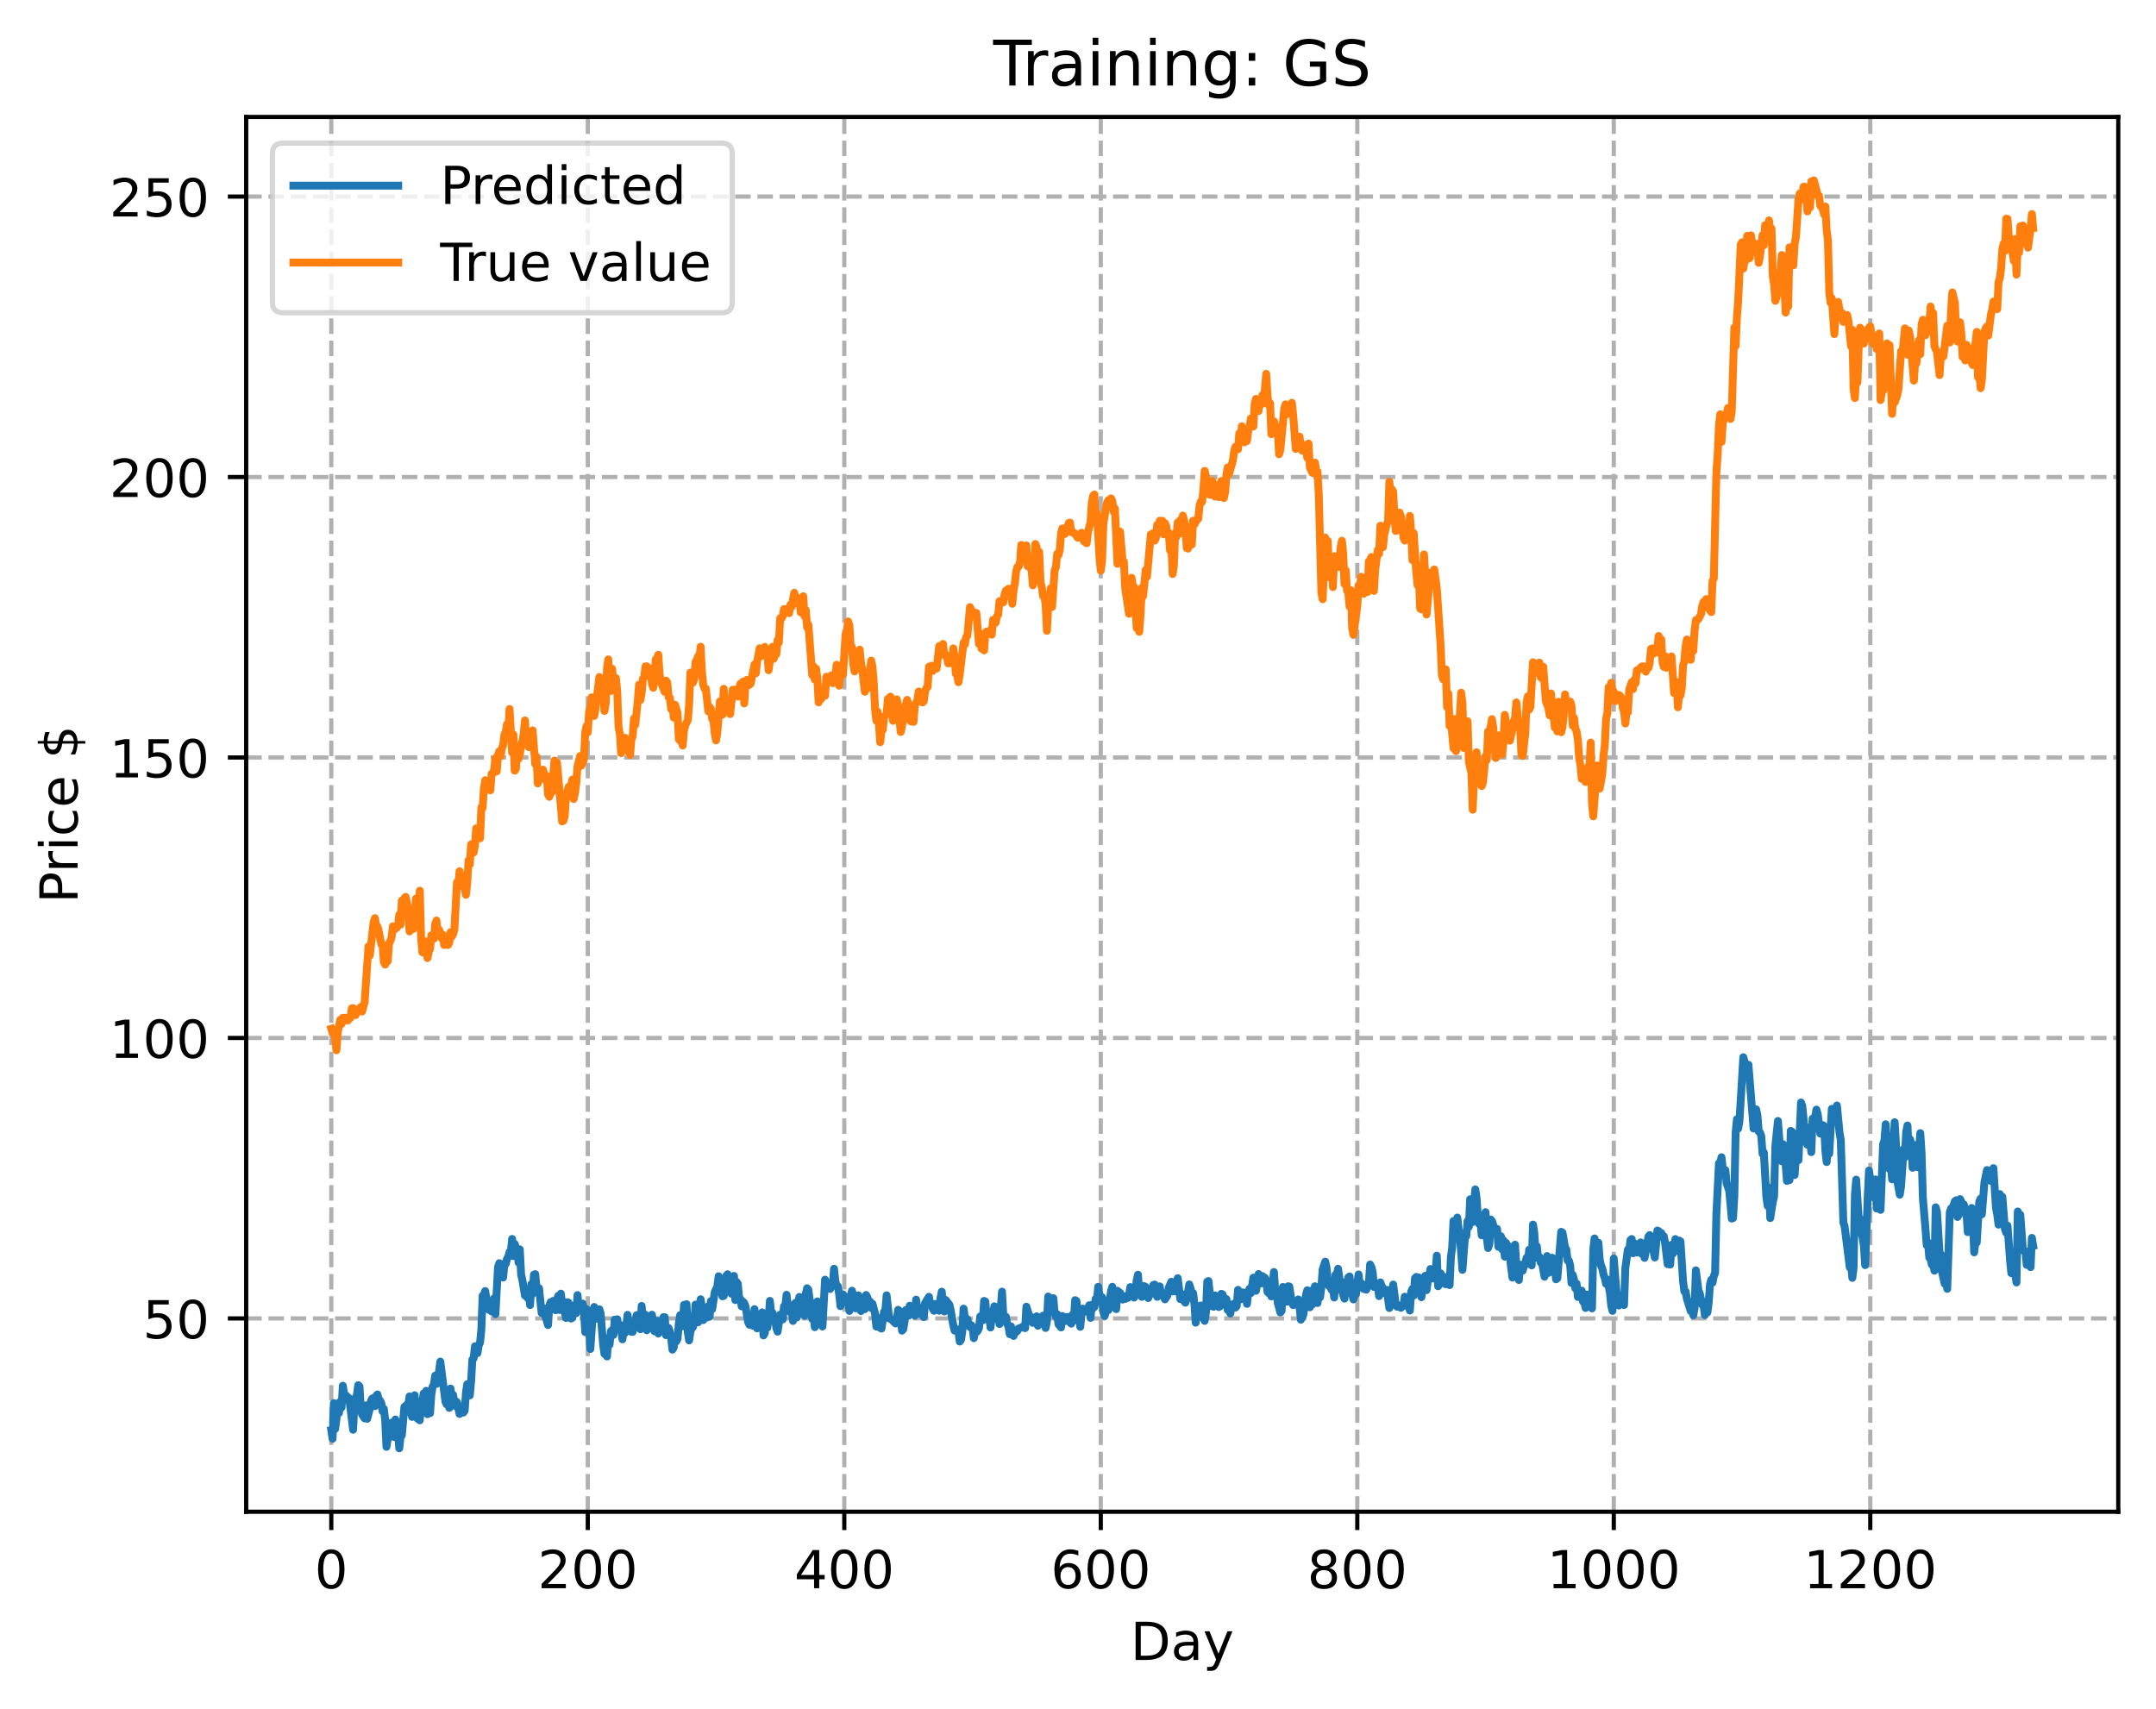 <?xml version="1.0" encoding="utf-8" standalone="no"?>
<!DOCTYPE svg PUBLIC "-//W3C//DTD SVG 1.1//EN"
  "http://www.w3.org/Graphics/SVG/1.1/DTD/svg11.dtd">
<!-- Created with matplotlib (https://matplotlib.org/) -->
<svg height="325.986pt" version="1.1" viewBox="0 0 411.286 325.986" width="411.286pt" xmlns="http://www.w3.org/2000/svg" xmlns:xlink="http://www.w3.org/1999/xlink">
 <defs>
  <style type="text/css">
*{stroke-linecap:butt;stroke-linejoin:round;}
  </style>
 </defs>
 <g id="figure_1">
  <g id="patch_1">
   <path d="M 0 325.986 
L 411.286 325.986 
L 411.286 0 
L 0 0 
z
" style="fill:#ffffff;"/>
  </g>
  <g id="axes_1">
   <g id="patch_2">
    <path d="M 46.966 288.43 
L 404.086 288.43 
L 404.086 22.318 
L 46.966 22.318 
z
" style="fill:#ffffff;"/>
   </g>
   <g id="matplotlib.axis_1">
    <g id="xtick_1">
     <g id="line2d_1">
      <path clip-path="url(#pd5920677e4)" d="M 63.198 288.43 
L 63.198 22.318 
" style="fill:none;stroke:#b0b0b0;stroke-dasharray:2.96,1.28;stroke-dashoffset:0;stroke-width:0.8;"/>
     </g>
     <g id="line2d_2">
      <defs>
       <path d="M 0 0 
L 0 3.5 
" id="mc23491bf3c" style="stroke:#000000;stroke-width:0.8;"/>
      </defs>
      <g>
       <use style="stroke:#000000;stroke-width:0.8;" x="63.198" xlink:href="#mc23491bf3c" y="288.43"/>
      </g>
     </g>
     <g id="text_1">
      <!-- 0 -->
      <defs>
       <path d="M 31.781 66.406 
Q 24.172 66.406 20.328 58.906 
Q 16.5 51.422 16.5 36.375 
Q 16.5 21.391 20.328 13.891 
Q 24.172 6.391 31.781 6.391 
Q 39.453 6.391 43.281 13.891 
Q 47.125 21.391 47.125 36.375 
Q 47.125 51.422 43.281 58.906 
Q 39.453 66.406 31.781 66.406 
z
M 31.781 74.219 
Q 44.047 74.219 50.516 64.516 
Q 56.984 54.828 56.984 36.375 
Q 56.984 17.969 50.516 8.266 
Q 44.047 -1.422 31.781 -1.422 
Q 19.531 -1.422 13.062 8.266 
Q 6.594 17.969 6.594 36.375 
Q 6.594 54.828 13.062 64.516 
Q 19.531 74.219 31.781 74.219 
z
" id="DejaVuSans-48"/>
      </defs>
      <g transform="translate(60.017 303.029)scale(0.1 -0.1)">
       <use xlink:href="#DejaVuSans-48"/>
      </g>
     </g>
    </g>
    <g id="xtick_2">
     <g id="line2d_3">
      <path clip-path="url(#pd5920677e4)" d="M 112.129 288.43 
L 112.129 22.318 
" style="fill:none;stroke:#b0b0b0;stroke-dasharray:2.96,1.28;stroke-dashoffset:0;stroke-width:0.8;"/>
     </g>
     <g id="line2d_4">
      <g>
       <use style="stroke:#000000;stroke-width:0.8;" x="112.129" xlink:href="#mc23491bf3c" y="288.43"/>
      </g>
     </g>
     <g id="text_2">
      <!-- 200 -->
      <defs>
       <path d="M 19.188 8.297 
L 53.609 8.297 
L 53.609 0 
L 7.328 0 
L 7.328 8.297 
Q 12.938 14.109 22.625 23.891 
Q 32.328 33.688 34.812 36.531 
Q 39.547 41.844 41.422 45.531 
Q 43.312 49.219 43.312 52.781 
Q 43.312 58.594 39.234 62.25 
Q 35.156 65.922 28.609 65.922 
Q 23.969 65.922 18.812 64.312 
Q 13.672 62.703 7.812 59.422 
L 7.812 69.391 
Q 13.766 71.781 18.938 73 
Q 24.125 74.219 28.422 74.219 
Q 39.75 74.219 46.484 68.547 
Q 53.219 62.891 53.219 53.422 
Q 53.219 48.922 51.531 44.891 
Q 49.859 40.875 45.406 35.406 
Q 44.188 33.984 37.641 27.219 
Q 31.109 20.453 19.188 8.297 
z
" id="DejaVuSans-50"/>
      </defs>
      <g transform="translate(102.585 303.029)scale(0.1 -0.1)">
       <use xlink:href="#DejaVuSans-50"/>
       <use x="63.623" xlink:href="#DejaVuSans-48"/>
       <use x="127.246" xlink:href="#DejaVuSans-48"/>
      </g>
     </g>
    </g>
    <g id="xtick_3">
     <g id="line2d_5">
      <path clip-path="url(#pd5920677e4)" d="M 161.06 288.43 
L 161.06 22.318 
" style="fill:none;stroke:#b0b0b0;stroke-dasharray:2.96,1.28;stroke-dashoffset:0;stroke-width:0.8;"/>
     </g>
     <g id="line2d_6">
      <g>
       <use style="stroke:#000000;stroke-width:0.8;" x="161.06" xlink:href="#mc23491bf3c" y="288.43"/>
      </g>
     </g>
     <g id="text_3">
      <!-- 400 -->
      <defs>
       <path d="M 37.797 64.312 
L 12.891 25.391 
L 37.797 25.391 
z
M 35.203 72.906 
L 47.609 72.906 
L 47.609 25.391 
L 58.016 25.391 
L 58.016 17.188 
L 47.609 17.188 
L 47.609 0 
L 37.797 0 
L 37.797 17.188 
L 4.891 17.188 
L 4.891 26.703 
z
" id="DejaVuSans-52"/>
      </defs>
      <g transform="translate(151.516 303.029)scale(0.1 -0.1)">
       <use xlink:href="#DejaVuSans-52"/>
       <use x="63.623" xlink:href="#DejaVuSans-48"/>
       <use x="127.246" xlink:href="#DejaVuSans-48"/>
      </g>
     </g>
    </g>
    <g id="xtick_4">
     <g id="line2d_7">
      <path clip-path="url(#pd5920677e4)" d="M 209.99 288.43 
L 209.99 22.318 
" style="fill:none;stroke:#b0b0b0;stroke-dasharray:2.96,1.28;stroke-dashoffset:0;stroke-width:0.8;"/>
     </g>
     <g id="line2d_8">
      <g>
       <use style="stroke:#000000;stroke-width:0.8;" x="209.99" xlink:href="#mc23491bf3c" y="288.43"/>
      </g>
     </g>
     <g id="text_4">
      <!-- 600 -->
      <defs>
       <path d="M 33.016 40.375 
Q 26.375 40.375 22.484 35.828 
Q 18.609 31.297 18.609 23.391 
Q 18.609 15.531 22.484 10.953 
Q 26.375 6.391 33.016 6.391 
Q 39.656 6.391 43.531 10.953 
Q 47.406 15.531 47.406 23.391 
Q 47.406 31.297 43.531 35.828 
Q 39.656 40.375 33.016 40.375 
z
M 52.594 71.297 
L 52.594 62.312 
Q 48.875 64.062 45.094 64.984 
Q 41.312 65.922 37.594 65.922 
Q 27.828 65.922 22.672 59.328 
Q 17.531 52.734 16.797 39.406 
Q 19.672 43.656 24.016 45.922 
Q 28.375 48.188 33.594 48.188 
Q 44.578 48.188 50.953 41.516 
Q 57.328 34.859 57.328 23.391 
Q 57.328 12.156 50.688 5.359 
Q 44.047 -1.422 33.016 -1.422 
Q 20.359 -1.422 13.672 8.266 
Q 6.984 17.969 6.984 36.375 
Q 6.984 53.656 15.188 63.938 
Q 23.391 74.219 37.203 74.219 
Q 40.922 74.219 44.703 73.484 
Q 48.484 72.75 52.594 71.297 
z
" id="DejaVuSans-54"/>
      </defs>
      <g transform="translate(200.446 303.029)scale(0.1 -0.1)">
       <use xlink:href="#DejaVuSans-54"/>
       <use x="63.623" xlink:href="#DejaVuSans-48"/>
       <use x="127.246" xlink:href="#DejaVuSans-48"/>
      </g>
     </g>
    </g>
    <g id="xtick_5">
     <g id="line2d_9">
      <path clip-path="url(#pd5920677e4)" d="M 258.921 288.43 
L 258.921 22.318 
" style="fill:none;stroke:#b0b0b0;stroke-dasharray:2.96,1.28;stroke-dashoffset:0;stroke-width:0.8;"/>
     </g>
     <g id="line2d_10">
      <g>
       <use style="stroke:#000000;stroke-width:0.8;" x="258.921" xlink:href="#mc23491bf3c" y="288.43"/>
      </g>
     </g>
     <g id="text_5">
      <!-- 800 -->
      <defs>
       <path d="M 31.781 34.625 
Q 24.75 34.625 20.719 30.859 
Q 16.703 27.094 16.703 20.516 
Q 16.703 13.922 20.719 10.156 
Q 24.75 6.391 31.781 6.391 
Q 38.812 6.391 42.859 10.172 
Q 46.922 13.969 46.922 20.516 
Q 46.922 27.094 42.891 30.859 
Q 38.875 34.625 31.781 34.625 
z
M 21.922 38.812 
Q 15.578 40.375 12.031 44.719 
Q 8.5 49.078 8.5 55.328 
Q 8.5 64.062 14.719 69.141 
Q 20.953 74.219 31.781 74.219 
Q 42.672 74.219 48.875 69.141 
Q 55.078 64.062 55.078 55.328 
Q 55.078 49.078 51.531 44.719 
Q 48 40.375 41.703 38.812 
Q 48.828 37.156 52.797 32.312 
Q 56.781 27.484 56.781 20.516 
Q 56.781 9.906 50.312 4.234 
Q 43.844 -1.422 31.781 -1.422 
Q 19.734 -1.422 13.25 4.234 
Q 6.781 9.906 6.781 20.516 
Q 6.781 27.484 10.781 32.312 
Q 14.797 37.156 21.922 38.812 
z
M 18.312 54.391 
Q 18.312 48.734 21.844 45.562 
Q 25.391 42.391 31.781 42.391 
Q 38.141 42.391 41.719 45.562 
Q 45.312 48.734 45.312 54.391 
Q 45.312 60.062 41.719 63.234 
Q 38.141 66.406 31.781 66.406 
Q 25.391 66.406 21.844 63.234 
Q 18.312 60.062 18.312 54.391 
z
" id="DejaVuSans-56"/>
      </defs>
      <g transform="translate(249.377 303.029)scale(0.1 -0.1)">
       <use xlink:href="#DejaVuSans-56"/>
       <use x="63.623" xlink:href="#DejaVuSans-48"/>
       <use x="127.246" xlink:href="#DejaVuSans-48"/>
      </g>
     </g>
    </g>
    <g id="xtick_6">
     <g id="line2d_11">
      <path clip-path="url(#pd5920677e4)" d="M 307.851 288.43 
L 307.851 22.318 
" style="fill:none;stroke:#b0b0b0;stroke-dasharray:2.96,1.28;stroke-dashoffset:0;stroke-width:0.8;"/>
     </g>
     <g id="line2d_12">
      <g>
       <use style="stroke:#000000;stroke-width:0.8;" x="307.851" xlink:href="#mc23491bf3c" y="288.43"/>
      </g>
     </g>
     <g id="text_6">
      <!-- 1000 -->
      <defs>
       <path d="M 12.406 8.297 
L 28.516 8.297 
L 28.516 63.922 
L 10.984 60.406 
L 10.984 69.391 
L 28.422 72.906 
L 38.281 72.906 
L 38.281 8.297 
L 54.391 8.297 
L 54.391 0 
L 12.406 0 
z
" id="DejaVuSans-49"/>
      </defs>
      <g transform="translate(295.126 303.029)scale(0.1 -0.1)">
       <use xlink:href="#DejaVuSans-49"/>
       <use x="63.623" xlink:href="#DejaVuSans-48"/>
       <use x="127.246" xlink:href="#DejaVuSans-48"/>
       <use x="190.869" xlink:href="#DejaVuSans-48"/>
      </g>
     </g>
    </g>
    <g id="xtick_7">
     <g id="line2d_13">
      <path clip-path="url(#pd5920677e4)" d="M 356.782 288.43 
L 356.782 22.318 
" style="fill:none;stroke:#b0b0b0;stroke-dasharray:2.96,1.28;stroke-dashoffset:0;stroke-width:0.8;"/>
     </g>
     <g id="line2d_14">
      <g>
       <use style="stroke:#000000;stroke-width:0.8;" x="356.782" xlink:href="#mc23491bf3c" y="288.43"/>
      </g>
     </g>
     <g id="text_7">
      <!-- 1200 -->
      <g transform="translate(344.057 303.029)scale(0.1 -0.1)">
       <use xlink:href="#DejaVuSans-49"/>
       <use x="63.623" xlink:href="#DejaVuSans-50"/>
       <use x="127.246" xlink:href="#DejaVuSans-48"/>
       <use x="190.869" xlink:href="#DejaVuSans-48"/>
      </g>
     </g>
    </g>
    <g id="text_8">
     <!-- Day -->
     <defs>
      <path d="M 19.672 64.797 
L 19.672 8.109 
L 31.594 8.109 
Q 46.688 8.109 53.688 14.938 
Q 60.688 21.781 60.688 36.531 
Q 60.688 51.172 53.688 57.984 
Q 46.688 64.797 31.594 64.797 
z
M 9.812 72.906 
L 30.078 72.906 
Q 51.266 72.906 61.172 64.094 
Q 71.094 55.281 71.094 36.531 
Q 71.094 17.672 61.125 8.828 
Q 51.172 0 30.078 0 
L 9.812 0 
z
" id="DejaVuSans-68"/>
      <path d="M 34.281 27.484 
Q 23.391 27.484 19.188 25 
Q 14.984 22.516 14.984 16.5 
Q 14.984 11.719 18.141 8.906 
Q 21.297 6.109 26.703 6.109 
Q 34.188 6.109 38.703 11.406 
Q 43.219 16.703 43.219 25.484 
L 43.219 27.484 
z
M 52.203 31.203 
L 52.203 0 
L 43.219 0 
L 43.219 8.297 
Q 40.141 3.328 35.547 0.953 
Q 30.953 -1.422 24.312 -1.422 
Q 15.922 -1.422 10.953 3.297 
Q 6 8.016 6 15.922 
Q 6 25.141 12.172 29.828 
Q 18.359 34.516 30.609 34.516 
L 43.219 34.516 
L 43.219 35.406 
Q 43.219 41.609 39.141 45 
Q 35.062 48.391 27.688 48.391 
Q 23 48.391 18.547 47.266 
Q 14.109 46.141 10.016 43.891 
L 10.016 52.203 
Q 14.938 54.109 19.578 55.047 
Q 24.219 56 28.609 56 
Q 40.484 56 46.344 49.844 
Q 52.203 43.703 52.203 31.203 
z
" id="DejaVuSans-97"/>
      <path d="M 32.172 -5.078 
Q 28.375 -14.844 24.75 -17.812 
Q 21.141 -20.797 15.094 -20.797 
L 7.906 -20.797 
L 7.906 -13.281 
L 13.188 -13.281 
Q 16.891 -13.281 18.938 -11.516 
Q 21 -9.766 23.484 -3.219 
L 25.094 0.875 
L 2.984 54.688 
L 12.5 54.688 
L 29.594 11.922 
L 46.688 54.688 
L 56.203 54.688 
z
" id="DejaVuSans-121"/>
     </defs>
     <g transform="translate(215.652 316.707)scale(0.1 -0.1)">
      <use xlink:href="#DejaVuSans-68"/>
      <use x="77.002" xlink:href="#DejaVuSans-97"/>
      <use x="138.281" xlink:href="#DejaVuSans-121"/>
     </g>
    </g>
   </g>
   <g id="matplotlib.axis_2">
    <g id="ytick_1">
     <g id="line2d_15">
      <path clip-path="url(#pd5920677e4)" d="M 46.966 251.548 
L 404.086 251.548 
" style="fill:none;stroke:#b0b0b0;stroke-dasharray:2.96,1.28;stroke-dashoffset:0;stroke-width:0.8;"/>
     </g>
     <g id="line2d_16">
      <defs>
       <path d="M 0 0 
L -3.5 0 
" id="m21315d8649" style="stroke:#000000;stroke-width:0.8;"/>
      </defs>
      <g>
       <use style="stroke:#000000;stroke-width:0.8;" x="46.966" xlink:href="#m21315d8649" y="251.548"/>
      </g>
     </g>
     <g id="text_9">
      <!-- 50 -->
      <defs>
       <path d="M 10.797 72.906 
L 49.516 72.906 
L 49.516 64.594 
L 19.828 64.594 
L 19.828 46.734 
Q 21.969 47.469 24.109 47.828 
Q 26.266 48.188 28.422 48.188 
Q 40.625 48.188 47.75 41.5 
Q 54.891 34.812 54.891 23.391 
Q 54.891 11.625 47.562 5.094 
Q 40.234 -1.422 26.906 -1.422 
Q 22.312 -1.422 17.547 -0.641 
Q 12.797 0.141 7.719 1.703 
L 7.719 11.625 
Q 12.109 9.234 16.797 8.062 
Q 21.484 6.891 26.703 6.891 
Q 35.156 6.891 40.078 11.328 
Q 45.016 15.766 45.016 23.391 
Q 45.016 31 40.078 35.438 
Q 35.156 39.891 26.703 39.891 
Q 22.75 39.891 18.812 39.016 
Q 14.891 38.141 10.797 36.281 
z
" id="DejaVuSans-53"/>
      </defs>
      <g transform="translate(27.241 255.347)scale(0.1 -0.1)">
       <use xlink:href="#DejaVuSans-53"/>
       <use x="63.623" xlink:href="#DejaVuSans-48"/>
      </g>
     </g>
    </g>
    <g id="ytick_2">
     <g id="line2d_17">
      <path clip-path="url(#pd5920677e4)" d="M 46.966 198.038 
L 404.086 198.038 
" style="fill:none;stroke:#b0b0b0;stroke-dasharray:2.96,1.28;stroke-dashoffset:0;stroke-width:0.8;"/>
     </g>
     <g id="line2d_18">
      <g>
       <use style="stroke:#000000;stroke-width:0.8;" x="46.966" xlink:href="#m21315d8649" y="198.038"/>
      </g>
     </g>
     <g id="text_10">
      <!-- 100 -->
      <g transform="translate(20.878 201.837)scale(0.1 -0.1)">
       <use xlink:href="#DejaVuSans-49"/>
       <use x="63.623" xlink:href="#DejaVuSans-48"/>
       <use x="127.246" xlink:href="#DejaVuSans-48"/>
      </g>
     </g>
    </g>
    <g id="ytick_3">
     <g id="line2d_19">
      <path clip-path="url(#pd5920677e4)" d="M 46.966 144.527 
L 404.086 144.527 
" style="fill:none;stroke:#b0b0b0;stroke-dasharray:2.96,1.28;stroke-dashoffset:0;stroke-width:0.8;"/>
     </g>
     <g id="line2d_20">
      <g>
       <use style="stroke:#000000;stroke-width:0.8;" x="46.966" xlink:href="#m21315d8649" y="144.527"/>
      </g>
     </g>
     <g id="text_11">
      <!-- 150 -->
      <g transform="translate(20.878 148.327)scale(0.1 -0.1)">
       <use xlink:href="#DejaVuSans-49"/>
       <use x="63.623" xlink:href="#DejaVuSans-53"/>
       <use x="127.246" xlink:href="#DejaVuSans-48"/>
      </g>
     </g>
    </g>
    <g id="ytick_4">
     <g id="line2d_21">
      <path clip-path="url(#pd5920677e4)" d="M 46.966 91.017 
L 404.086 91.017 
" style="fill:none;stroke:#b0b0b0;stroke-dasharray:2.96,1.28;stroke-dashoffset:0;stroke-width:0.8;"/>
     </g>
     <g id="line2d_22">
      <g>
       <use style="stroke:#000000;stroke-width:0.8;" x="46.966" xlink:href="#m21315d8649" y="91.017"/>
      </g>
     </g>
     <g id="text_12">
      <!-- 200 -->
      <g transform="translate(20.878 94.816)scale(0.1 -0.1)">
       <use xlink:href="#DejaVuSans-50"/>
       <use x="63.623" xlink:href="#DejaVuSans-48"/>
       <use x="127.246" xlink:href="#DejaVuSans-48"/>
      </g>
     </g>
    </g>
    <g id="ytick_5">
     <g id="line2d_23">
      <path clip-path="url(#pd5920677e4)" d="M 46.966 37.507 
L 404.086 37.507 
" style="fill:none;stroke:#b0b0b0;stroke-dasharray:2.96,1.28;stroke-dashoffset:0;stroke-width:0.8;"/>
     </g>
     <g id="line2d_24">
      <g>
       <use style="stroke:#000000;stroke-width:0.8;" x="46.966" xlink:href="#m21315d8649" y="37.507"/>
      </g>
     </g>
     <g id="text_13">
      <!-- 250 -->
      <g transform="translate(20.878 41.306)scale(0.1 -0.1)">
       <use xlink:href="#DejaVuSans-50"/>
       <use x="63.623" xlink:href="#DejaVuSans-53"/>
       <use x="127.246" xlink:href="#DejaVuSans-48"/>
      </g>
     </g>
    </g>
    <g id="text_14">
     <!-- Price $ -->
     <defs>
      <path d="M 19.672 64.797 
L 19.672 37.406 
L 32.078 37.406 
Q 38.969 37.406 42.719 40.969 
Q 46.484 44.531 46.484 51.125 
Q 46.484 57.672 42.719 61.234 
Q 38.969 64.797 32.078 64.797 
z
M 9.812 72.906 
L 32.078 72.906 
Q 44.344 72.906 50.609 67.359 
Q 56.891 61.812 56.891 51.125 
Q 56.891 40.328 50.609 34.812 
Q 44.344 29.297 32.078 29.297 
L 19.672 29.297 
L 19.672 0 
L 9.812 0 
z
" id="DejaVuSans-80"/>
      <path d="M 41.109 46.297 
Q 39.594 47.172 37.812 47.578 
Q 36.031 48 33.891 48 
Q 26.266 48 22.188 43.047 
Q 18.109 38.094 18.109 28.812 
L 18.109 0 
L 9.078 0 
L 9.078 54.688 
L 18.109 54.688 
L 18.109 46.188 
Q 20.953 51.172 25.484 53.578 
Q 30.031 56 36.531 56 
Q 37.453 56 38.578 55.875 
Q 39.703 55.766 41.062 55.516 
z
" id="DejaVuSans-114"/>
      <path d="M 9.422 54.688 
L 18.406 54.688 
L 18.406 0 
L 9.422 0 
z
M 9.422 75.984 
L 18.406 75.984 
L 18.406 64.594 
L 9.422 64.594 
z
" id="DejaVuSans-105"/>
      <path d="M 48.781 52.594 
L 48.781 44.188 
Q 44.969 46.297 41.141 47.344 
Q 37.312 48.391 33.406 48.391 
Q 24.656 48.391 19.812 42.844 
Q 14.984 37.312 14.984 27.297 
Q 14.984 17.281 19.812 11.734 
Q 24.656 6.203 33.406 6.203 
Q 37.312 6.203 41.141 7.25 
Q 44.969 8.297 48.781 10.406 
L 48.781 2.094 
Q 45.016 0.344 40.984 -0.531 
Q 36.969 -1.422 32.422 -1.422 
Q 20.062 -1.422 12.781 6.344 
Q 5.516 14.109 5.516 27.297 
Q 5.516 40.672 12.859 48.328 
Q 20.219 56 33.016 56 
Q 37.156 56 41.109 55.141 
Q 45.062 54.297 48.781 52.594 
z
" id="DejaVuSans-99"/>
      <path d="M 56.203 29.594 
L 56.203 25.203 
L 14.891 25.203 
Q 15.484 15.922 20.484 11.062 
Q 25.484 6.203 34.422 6.203 
Q 39.594 6.203 44.453 7.469 
Q 49.312 8.734 54.109 11.281 
L 54.109 2.781 
Q 49.266 0.734 44.188 -0.344 
Q 39.109 -1.422 33.891 -1.422 
Q 20.797 -1.422 13.156 6.188 
Q 5.516 13.812 5.516 26.812 
Q 5.516 40.234 12.766 48.109 
Q 20.016 56 32.328 56 
Q 43.359 56 49.781 48.891 
Q 56.203 41.797 56.203 29.594 
z
M 47.219 32.234 
Q 47.125 39.594 43.094 43.984 
Q 39.062 48.391 32.422 48.391 
Q 24.906 48.391 20.391 44.141 
Q 15.875 39.891 15.188 32.172 
z
" id="DejaVuSans-101"/>
      <path id="DejaVuSans-32"/>
      <path d="M 33.797 -14.703 
L 28.906 -14.703 
L 28.859 0 
Q 23.734 0.094 18.609 1.188 
Q 13.484 2.297 8.297 4.5 
L 8.297 13.281 
Q 13.281 10.156 18.375 8.562 
Q 23.484 6.984 28.906 6.938 
L 28.906 29.203 
Q 18.109 30.953 13.203 35.156 
Q 8.297 39.359 8.297 46.688 
Q 8.297 54.641 13.625 59.219 
Q 18.953 63.812 28.906 64.5 
L 28.906 75.984 
L 33.797 75.984 
L 33.797 64.656 
Q 38.328 64.453 42.578 63.688 
Q 46.828 62.938 50.875 61.625 
L 50.875 53.078 
Q 46.828 55.125 42.547 56.25 
Q 38.281 57.375 33.797 57.562 
L 33.797 36.719 
Q 44.875 35.016 50.094 30.609 
Q 55.328 26.219 55.328 18.609 
Q 55.328 10.359 49.781 5.594 
Q 44.234 0.828 33.797 0.094 
z
M 28.906 37.594 
L 28.906 57.625 
Q 23.25 56.984 20.266 54.391 
Q 17.281 51.812 17.281 47.516 
Q 17.281 43.312 20.031 40.969 
Q 22.797 38.625 28.906 37.594 
z
M 33.797 28.219 
L 33.797 7.078 
Q 39.984 7.906 43.141 10.594 
Q 46.297 13.281 46.297 17.672 
Q 46.297 21.969 43.281 24.5 
Q 40.281 27.047 33.797 28.219 
z
" id="DejaVuSans-36"/>
     </defs>
     <g transform="translate(14.798 172.342)rotate(-90)scale(0.1 -0.1)">
      <use xlink:href="#DejaVuSans-80"/>
      <use x="58.553" xlink:href="#DejaVuSans-114"/>
      <use x="99.666" xlink:href="#DejaVuSans-105"/>
      <use x="127.449" xlink:href="#DejaVuSans-99"/>
      <use x="182.43" xlink:href="#DejaVuSans-101"/>
      <use x="243.953" xlink:href="#DejaVuSans-32"/>
      <use x="275.74" xlink:href="#DejaVuSans-36"/>
     </g>
    </g>
   </g>
   <g id="line2d_25">
    <path clip-path="url(#pd5920677e4)" d="M 63.198 272.889 
L 63.443 274.504 
L 63.688 267.713 
L 63.932 272.634 
L 64.177 270.809 
L 64.422 267.769 
L 64.666 269.592 
L 64.911 267.398 
L 65.156 268.54 
L 65.4 264.39 
L 65.645 265.933 
L 66.623 266.811 
L 67.357 272.792 
L 67.602 267.947 
L 67.847 266.696 
L 68.091 266.121 
L 68.336 264.285 
L 68.581 264.517 
L 68.825 268.804 
L 69.07 269.871 
L 69.559 270.621 
L 69.804 268.138 
L 70.049 270.698 
L 70.538 268.828 
L 70.783 267.246 
L 71.027 266.805 
L 71.517 268.281 
L 71.761 266.313 
L 72.006 266.058 
L 72.251 267.089 
L 72.495 267.22 
L 72.74 267.704 
L 72.984 269.277 
L 73.229 268.803 
L 73.474 270.893 
L 73.718 276.05 
L 73.963 274.47 
L 74.208 274.28 
L 74.452 272.069 
L 74.697 271.428 
L 74.942 271.899 
L 75.186 274.169 
L 75.431 270.829 
L 75.676 272.662 
L 75.92 273.394 
L 76.165 276.334 
L 76.41 274.127 
L 76.654 273.88 
L 77.144 268.427 
L 77.633 268.01 
L 77.878 267.997 
L 78.122 266.43 
L 78.367 269.376 
L 78.611 270.338 
L 78.856 267.534 
L 79.101 266.201 
L 79.345 269.662 
L 79.59 270.611 
L 80.079 270.99 
L 80.324 267.845 
L 80.569 267.617 
L 80.813 265.86 
L 81.058 268.056 
L 81.303 265.358 
L 81.547 269.818 
L 81.792 269.387 
L 82.037 269.634 
L 82.281 266.108 
L 82.526 264.546 
L 82.771 264.189 
L 83.015 262.468 
L 83.26 264.053 
L 83.749 261.675 
L 83.994 259.785 
L 84.972 267.427 
L 85.217 267.95 
L 85.462 267.361 
L 85.706 268.621 
L 85.951 264.927 
L 86.196 267.19 
L 86.44 266.13 
L 86.685 268.202 
L 86.93 267.324 
L 87.174 267.541 
L 87.664 269.776 
L 88.153 269.243 
L 88.398 269.511 
L 88.642 269.15 
L 88.887 265.715 
L 89.132 264.091 
L 89.376 264.57 
L 89.621 266.239 
L 89.866 263.611 
L 90.11 259.394 
L 90.355 259.178 
L 90.599 256.858 
L 90.844 258.124 
L 91.089 258.167 
L 91.333 256.634 
L 91.578 256.146 
L 91.823 253.683 
L 92.067 247.201 
L 92.312 247.001 
L 92.557 246.32 
L 92.801 247.81 
L 93.046 248.057 
L 93.291 249.923 
L 93.535 249.507 
L 93.78 250.217 
L 94.025 249.929 
L 94.269 247.688 
L 94.514 250.732 
L 95.003 241.767 
L 95.248 241.008 
L 95.493 243.483 
L 95.737 242.355 
L 95.982 243.747 
L 96.227 241.095 
L 96.471 241.165 
L 96.716 240.216 
L 96.96 239.772 
L 97.205 238.854 
L 97.45 238.802 
L 97.694 236.384 
L 97.939 239.654 
L 98.184 237.315 
L 98.428 238.067 
L 98.673 238.281 
L 98.918 240.895 
L 99.162 238.372 
L 99.407 243.16 
L 99.652 244.24 
L 100.141 247.189 
L 100.386 246.73 
L 100.63 247.633 
L 100.875 246.533 
L 101.12 249.003 
L 101.364 245.001 
L 101.609 246.848 
L 101.854 243.2 
L 102.098 243.093 
L 102.343 245.513 
L 102.587 246.539 
L 102.832 245.784 
L 103.321 250.513 
L 103.566 249.544 
L 104.545 252.814 
L 104.789 249.132 
L 105.034 248.441 
L 105.279 249.689 
L 105.523 248.198 
L 105.768 249.592 
L 106.013 249.983 
L 106.257 247.966 
L 106.502 247.226 
L 106.747 249.937 
L 106.991 246.813 
L 107.236 248.847 
L 107.481 249.298 
L 107.97 251.459 
L 108.215 248.449 
L 108.459 248.533 
L 108.704 249.765 
L 108.948 251.573 
L 109.193 251.432 
L 109.438 249.129 
L 109.682 250.434 
L 109.927 250.56 
L 110.172 247.086 
L 110.416 249.937 
L 110.661 249.05 
L 110.906 249.903 
L 111.15 248.714 
L 111.395 249.907 
L 111.64 254.175 
L 111.884 249.781 
L 112.129 252.356 
L 112.374 253.541 
L 112.618 257.382 
L 113.108 250.286 
L 113.352 249.355 
L 113.597 251.248 
L 113.842 251.586 
L 114.086 250.889 
L 114.331 249.8 
L 114.575 250.548 
L 115.065 256.58 
L 115.309 258.333 
L 115.554 256.771 
L 115.799 258.808 
L 116.043 255.306 
L 116.288 256.55 
L 116.533 254 
L 116.777 253.765 
L 117.022 254.698 
L 117.267 251.779 
L 117.511 253.262 
L 117.756 251.703 
L 118.001 253.705 
L 118.245 252.74 
L 118.49 253.359 
L 118.735 255.544 
L 118.979 253.674 
L 119.224 254.317 
L 119.469 252.954 
L 119.713 250.861 
L 119.958 252.733 
L 120.203 252.98 
L 120.447 254.111 
L 120.692 254.113 
L 120.936 252.486 
L 121.181 252.86 
L 121.426 250.95 
L 121.67 250.878 
L 122.16 253.614 
L 122.404 249.157 
L 122.649 252.447 
L 122.894 250.715 
L 123.138 250.863 
L 123.383 253.811 
L 123.628 253.329 
L 123.872 251.558 
L 124.117 253.244 
L 124.362 250.831 
L 124.851 253.996 
L 125.096 252.51 
L 125.34 251.993 
L 125.585 254.436 
L 125.83 254.044 
L 126.074 254.032 
L 126.563 251.298 
L 126.808 251.308 
L 127.053 254.741 
L 127.297 253.28 
L 127.542 253.373 
L 127.787 254.069 
L 128.031 255.281 
L 128.276 257.506 
L 128.521 257.098 
L 128.765 255.282 
L 129.01 255.926 
L 129.255 255.448 
L 129.499 252.451 
L 129.744 250.922 
L 129.989 252.697 
L 130.233 253.044 
L 130.478 248.968 
L 130.723 251.915 
L 130.967 248.833 
L 131.212 254.197 
L 131.457 255.746 
L 131.701 254.12 
L 131.946 253.441 
L 132.191 253.204 
L 132.435 252.34 
L 132.68 248.902 
L 132.924 249.783 
L 133.169 252.295 
L 133.658 247.89 
L 134.148 251.87 
L 134.637 250.284 
L 134.882 251.367 
L 135.126 249.212 
L 135.371 251.213 
L 135.616 248.242 
L 135.86 249.794 
L 136.35 246.518 
L 136.839 245.475 
L 137.084 243.495 
L 137.328 245.602 
L 137.573 245.327 
L 137.818 247.329 
L 138.062 247.256 
L 138.307 244.386 
L 138.551 243.393 
L 138.796 243.115 
L 139.53 246.834 
L 139.775 243.878 
L 140.019 243.437 
L 140.264 248.041 
L 140.509 244.578 
L 140.753 244.929 
L 140.998 247.686 
L 141.243 247.842 
L 141.487 249.246 
L 141.732 248.335 
L 141.977 248.606 
L 142.221 249.28 
L 142.711 252.243 
L 142.955 252.759 
L 143.2 252.626 
L 143.445 251.816 
L 143.689 252.967 
L 143.934 249.773 
L 144.178 252.906 
L 144.423 253.449 
L 144.668 252.779 
L 144.912 252.709 
L 145.157 250.988 
L 145.402 250.39 
L 145.646 254.798 
L 145.891 254.362 
L 146.136 252.373 
L 146.38 253.317 
L 146.625 251.567 
L 146.87 248.2 
L 147.114 250.668 
L 147.359 250.459 
L 147.604 251.444 
L 147.848 251.422 
L 148.093 253.371 
L 148.338 254.076 
L 148.827 250.816 
L 149.316 251.745 
L 149.561 249.217 
L 149.806 249.12 
L 150.05 247.035 
L 150.295 249.377 
L 150.539 249.571 
L 150.784 250.386 
L 151.029 249.757 
L 151.273 252.031 
L 151.518 248.863 
L 151.763 248.554 
L 152.007 251.376 
L 152.252 248.451 
L 152.497 247.44 
L 152.986 250.643 
L 153.231 250.541 
L 153.475 251.059 
L 153.72 246.843 
L 153.965 245.788 
L 154.209 246.058 
L 154.943 251.672 
L 155.188 250.323 
L 155.433 253.221 
L 155.922 248.294 
L 156.166 252.641 
L 156.411 252.556 
L 156.656 252.303 
L 156.9 253.091 
L 157.39 244.154 
L 157.879 245.304 
L 158.124 244.867 
L 158.368 245.93 
L 158.613 245.374 
L 158.858 245.215 
L 159.102 242.063 
L 159.347 244.406 
L 159.592 245.312 
L 159.836 245.424 
L 160.081 246.913 
L 160.326 249.206 
L 160.815 246.958 
L 161.549 247.967 
L 161.794 248.183 
L 162.038 250.119 
L 162.283 247.25 
L 162.527 246.255 
L 162.772 247.386 
L 163.017 247.142 
L 163.261 249.627 
L 163.751 247.148 
L 163.995 248.356 
L 164.24 250.142 
L 164.485 249.419 
L 164.729 249.529 
L 164.974 249.791 
L 165.219 247.072 
L 165.463 247.494 
L 165.708 248.974 
L 165.953 248.292 
L 166.197 249.543 
L 166.442 248.758 
L 166.931 250.634 
L 167.176 253.107 
L 167.421 251.434 
L 167.665 251.675 
L 167.91 253.359 
L 168.154 253.488 
L 168.644 250.276 
L 168.888 250.088 
L 169.133 247.132 
L 169.622 251.554 
L 169.867 251.571 
L 170.846 252.507 
L 171.09 251.548 
L 171.335 249.903 
L 171.58 250.14 
L 171.824 251.386 
L 172.069 253.885 
L 172.314 253.6 
L 172.558 252.147 
L 172.803 249.935 
L 173.048 250.288 
L 173.292 251.046 
L 173.537 249.121 
L 173.782 249.377 
L 174.271 250.099 
L 174.515 251.018 
L 174.76 247.957 
L 175.005 249.693 
L 175.249 249.445 
L 175.494 250.675 
L 175.739 250.126 
L 175.983 250.928 
L 176.228 251.289 
L 176.473 248.609 
L 177.207 247.423 
L 177.451 248.781 
L 177.696 248.771 
L 177.941 249.71 
L 178.185 250.088 
L 178.43 248.78 
L 178.919 249.928 
L 179.164 250.085 
L 179.409 247.688 
L 179.653 246.442 
L 179.898 249.307 
L 180.142 250.215 
L 180.387 248.017 
L 181.121 248.956 
L 181.366 250.065 
L 181.855 252.858 
L 182.1 253.878 
L 182.344 253.616 
L 182.589 253.625 
L 182.834 254.064 
L 183.078 255.964 
L 183.323 255.645 
L 183.568 254.043 
L 183.812 249.68 
L 184.302 252.856 
L 184.546 251.711 
L 184.791 252.976 
L 185.036 253.201 
L 185.28 252.818 
L 185.525 253.181 
L 185.77 255.317 
L 186.014 253.969 
L 186.259 254.183 
L 186.503 253.935 
L 186.748 253.413 
L 186.993 251.162 
L 187.237 251.221 
L 187.482 251.895 
L 187.727 248.211 
L 187.971 248.324 
L 188.216 251.728 
L 188.461 250.642 
L 188.705 250.95 
L 188.95 253.285 
L 189.195 251.129 
L 189.439 250.41 
L 189.684 249.234 
L 189.929 250.829 
L 190.173 251.673 
L 190.418 249.659 
L 190.663 252.621 
L 191.152 246.431 
L 191.397 251.062 
L 191.641 251.521 
L 191.886 251.223 
L 192.13 252.573 
L 192.375 253.06 
L 192.62 254.558 
L 192.864 253.06 
L 193.354 254.896 
L 193.598 254.125 
L 193.843 254.144 
L 194.088 253.916 
L 194.332 253.457 
L 194.822 253.304 
L 195.066 253.138 
L 195.556 253.403 
L 195.8 249.306 
L 196.29 250.876 
L 196.534 251.135 
L 197.024 252.398 
L 197.268 251.77 
L 197.513 252.444 
L 197.758 251.142 
L 198.002 252.949 
L 198.981 251.013 
L 199.225 251.178 
L 199.47 253.368 
L 199.715 252.097 
L 199.959 247.37 
L 200.204 247.994 
L 200.449 249.564 
L 200.693 248.958 
L 200.938 247.683 
L 201.183 250.485 
L 201.427 251.233 
L 201.672 250.744 
L 201.917 252.659 
L 202.406 253.274 
L 202.651 251.086 
L 202.895 252.123 
L 203.14 252.069 
L 203.385 251.29 
L 203.629 251.265 
L 204.118 252.309 
L 204.363 252.548 
L 204.608 250.819 
L 204.852 251.966 
L 205.097 248.062 
L 205.342 248.201 
L 205.586 250.155 
L 205.831 250.762 
L 206.076 253.152 
L 206.32 250.692 
L 206.565 249.681 
L 206.81 250.319 
L 207.054 249.876 
L 207.299 249.83 
L 207.544 249.664 
L 207.788 249.03 
L 208.033 251.442 
L 208.278 248.95 
L 208.522 249.593 
L 208.767 249.374 
L 209.012 247.815 
L 209.256 247.891 
L 209.501 245.517 
L 209.746 247.181 
L 209.99 247.753 
L 210.235 247.491 
L 210.479 250.315 
L 210.724 251.093 
L 210.969 250.307 
L 211.213 248.173 
L 211.458 249.96 
L 211.947 246.289 
L 212.192 245.511 
L 212.926 249.776 
L 213.171 246.269 
L 213.415 246.782 
L 213.66 246.633 
L 214.149 247.954 
L 214.394 247.293 
L 214.639 247.827 
L 214.883 247.43 
L 215.128 247.647 
L 215.373 247.139 
L 215.617 245.569 
L 215.862 246.704 
L 216.106 245.652 
L 216.351 247.568 
L 216.596 246.619 
L 216.84 244.242 
L 217.085 243.206 
L 217.33 246.602 
L 217.574 246.43 
L 217.819 247.433 
L 218.064 245.37 
L 218.308 245.394 
L 218.553 245.531 
L 218.798 246.978 
L 219.042 247.662 
L 219.287 246.522 
L 219.532 246.276 
L 219.776 246.836 
L 220.021 245.158 
L 220.266 245.084 
L 220.51 245.451 
L 220.755 247.431 
L 221.244 245.439 
L 221.489 247.097 
L 221.978 247.225 
L 222.223 247.91 
L 222.712 247.157 
L 222.957 245.661 
L 223.446 244.555 
L 223.691 246.396 
L 223.935 245.891 
L 224.18 246.371 
L 224.425 244.646 
L 224.669 243.875 
L 225.159 247.861 
L 225.403 246.873 
L 225.648 247.965 
L 226.137 248.549 
L 226.382 247.848 
L 226.871 245.065 
L 227.361 246.677 
L 227.605 246.724 
L 227.85 248.675 
L 228.094 252.359 
L 228.339 250.35 
L 228.584 250.651 
L 229.073 249.08 
L 229.318 251.32 
L 229.562 251.497 
L 229.807 252.017 
L 230.052 250.436 
L 230.296 244.542 
L 230.541 244.41 
L 231.03 249.202 
L 231.275 248.346 
L 231.52 249.322 
L 231.764 247.154 
L 232.009 248.41 
L 232.498 249.382 
L 232.743 249.246 
L 232.988 246.852 
L 233.232 246.97 
L 233.477 247.761 
L 233.722 248.158 
L 233.966 247.869 
L 234.211 249.955 
L 234.455 249.668 
L 234.7 250.609 
L 234.945 249.299 
L 235.189 248.831 
L 235.434 248.711 
L 235.679 249.486 
L 235.923 249.192 
L 236.168 246.097 
L 236.657 247.908 
L 236.902 246.589 
L 237.147 246.592 
L 237.636 246.955 
L 237.881 248.778 
L 238.125 246.462 
L 238.37 245.885 
L 238.615 246.727 
L 239.104 243.762 
L 239.349 245.76 
L 239.593 246.277 
L 239.838 244.99 
L 240.082 243.07 
L 240.327 244.74 
L 240.572 244.859 
L 240.816 243.466 
L 241.061 244.269 
L 241.306 243.797 
L 241.55 244.372 
L 241.795 246.502 
L 242.04 246.737 
L 242.284 246.64 
L 242.529 247.362 
L 243.018 242.69 
L 243.263 246.191 
L 243.508 246.434 
L 243.752 248.579 
L 244.242 250.416 
L 244.486 250.122 
L 244.731 245.544 
L 244.976 248.256 
L 245.465 248.367 
L 245.709 245.409 
L 245.954 245.459 
L 246.443 248.552 
L 246.688 249.011 
L 247.177 248.76 
L 247.422 248.968 
L 247.667 247.924 
L 247.911 249.333 
L 248.156 251.795 
L 248.645 250.818 
L 249.135 247.055 
L 249.379 246.17 
L 249.869 249.428 
L 250.113 248.836 
L 250.358 248.888 
L 250.603 245.972 
L 250.847 245.41 
L 251.337 248.611 
L 251.581 246.922 
L 251.826 247.51 
L 252.07 245.562 
L 252.315 242.192 
L 252.804 240.714 
L 253.049 241.803 
L 253.294 244.398 
L 253.538 245.398 
L 253.783 245.564 
L 254.028 246.096 
L 254.272 245.538 
L 254.517 247.562 
L 254.762 243.205 
L 255.006 243.349 
L 255.251 242.065 
L 255.74 245.443 
L 256.474 247.779 
L 256.719 244.583 
L 256.964 246.704 
L 257.208 243.716 
L 257.453 243.536 
L 257.697 246.373 
L 257.942 246.896 
L 258.187 247.922 
L 258.431 246.847 
L 258.676 246.941 
L 259.165 243.155 
L 259.41 245.251 
L 259.655 244.798 
L 259.899 245.022 
L 260.144 245.913 
L 260.633 246.072 
L 261.123 244.989 
L 261.367 241.258 
L 261.612 241.742 
L 261.857 242.717 
L 262.101 245.547 
L 262.346 245.479 
L 262.591 245.602 
L 262.835 245.445 
L 263.08 247.287 
L 263.325 244.667 
L 263.569 245.41 
L 263.814 245.716 
L 264.058 246.694 
L 264.303 246.477 
L 264.548 246.106 
L 265.037 249.567 
L 265.771 245.084 
L 266.26 248.931 
L 266.505 249.316 
L 266.75 249.068 
L 267.239 249.528 
L 267.728 249.081 
L 267.973 247.403 
L 268.218 247.961 
L 268.462 249.149 
L 268.707 249.322 
L 268.952 250.049 
L 269.196 246.46 
L 269.441 245.913 
L 269.685 247.188 
L 269.93 243.875 
L 270.175 243.626 
L 270.419 243.874 
L 270.664 243.735 
L 270.909 245.044 
L 271.153 247.504 
L 271.398 245.702 
L 271.643 245.73 
L 271.887 243.416 
L 272.132 246.154 
L 272.377 244.418 
L 272.621 243.555 
L 272.866 242.123 
L 273.111 242.293 
L 273.355 243.945 
L 273.845 242.903 
L 274.089 239.573 
L 274.334 245.413 
L 274.579 245.057 
L 274.823 242.95 
L 275.313 244.453 
L 275.557 243.639 
L 275.802 245.03 
L 276.046 244.843 
L 276.536 245.192 
L 276.78 239.827 
L 277.025 237.974 
L 277.27 232.969 
L 277.514 234.351 
L 277.759 234.82 
L 278.004 232.301 
L 278.248 234.549 
L 278.493 235.717 
L 278.982 242.288 
L 279.472 235.799 
L 279.716 235.848 
L 279.961 232.972 
L 280.206 234.071 
L 280.45 228.804 
L 280.695 229.633 
L 280.94 233.163 
L 281.429 226.928 
L 281.673 228.483 
L 281.918 232.199 
L 282.163 233.532 
L 282.407 233.006 
L 282.652 235.687 
L 283.141 232.475 
L 283.386 231.274 
L 283.631 236.271 
L 283.875 238.122 
L 284.12 237.283 
L 284.365 232.669 
L 284.609 232.962 
L 284.854 233.701 
L 285.099 234.953 
L 285.343 235.428 
L 285.588 234.466 
L 285.833 237.879 
L 286.077 237.886 
L 286.322 235.864 
L 286.567 238.375 
L 286.811 236.654 
L 287.056 239.759 
L 287.301 237.14 
L 287.545 238.221 
L 287.79 237.745 
L 288.279 241.965 
L 288.524 243.758 
L 288.768 241.432 
L 289.013 237.478 
L 289.258 241.419 
L 289.502 241.255 
L 289.747 244.228 
L 289.992 241.296 
L 290.236 241.629 
L 290.481 242.445 
L 290.726 241.348 
L 290.97 241.005 
L 291.215 239.974 
L 291.46 241.133 
L 291.704 238.431 
L 291.949 238.741 
L 292.194 241.438 
L 292.438 233.641 
L 292.683 235.169 
L 292.928 238.811 
L 293.172 237.783 
L 293.417 240.064 
L 293.661 239.802 
L 293.906 240.874 
L 294.151 240.864 
L 294.64 243.592 
L 295.129 239.647 
L 295.374 242.867 
L 295.619 241.239 
L 295.863 242.687 
L 296.108 239.976 
L 296.353 241.32 
L 296.597 241.786 
L 296.842 244.088 
L 297.087 243.89 
L 297.821 235.025 
L 298.065 235.17 
L 298.555 238.03 
L 298.799 238.372 
L 299.044 240.492 
L 299.289 240.54 
L 299.533 241.45 
L 299.778 244.785 
L 300.022 243.238 
L 300.267 244.135 
L 300.512 245.794 
L 300.756 244.906 
L 301.001 247.459 
L 301.246 246.85 
L 301.49 247.559 
L 301.735 246.241 
L 301.98 248.344 
L 302.224 248.411 
L 302.469 249.552 
L 302.714 246.992 
L 302.958 247.559 
L 303.203 247.147 
L 303.448 249.003 
L 303.692 249.634 
L 303.937 238.435 
L 304.182 236.291 
L 304.426 238.858 
L 304.671 237.566 
L 304.916 237.103 
L 305.16 240.242 
L 305.405 241.453 
L 305.649 241.965 
L 305.894 243.194 
L 306.139 243.829 
L 306.383 244.955 
L 306.628 244.138 
L 307.117 246.684 
L 307.362 249.12 
L 307.607 250.106 
L 307.851 240.11 
L 308.341 246.313 
L 308.83 249.081 
L 309.075 248.839 
L 309.319 248.185 
L 309.564 248.778 
L 309.809 248.991 
L 310.053 241.942 
L 310.543 238.409 
L 310.787 238.679 
L 311.032 236.593 
L 311.277 236.399 
L 311.521 239.109 
L 311.766 238.767 
L 312.01 237.322 
L 312.255 238.979 
L 312.5 237.666 
L 312.744 238.548 
L 312.989 237.047 
L 313.234 239.269 
L 313.478 238.459 
L 313.723 239.993 
L 314.457 235.944 
L 314.702 235.637 
L 314.946 238.208 
L 315.191 237.604 
L 315.68 239.921 
L 316.17 234.775 
L 316.414 234.884 
L 316.659 235.962 
L 316.904 235.244 
L 317.148 235.824 
L 317.393 235.855 
L 317.637 237.172 
L 318.127 241.205 
L 318.371 240.16 
L 318.616 241.272 
L 318.861 237.505 
L 319.105 239.209 
L 319.35 238.851 
L 319.595 236.408 
L 319.839 236.995 
L 320.329 236.69 
L 320.573 236.846 
L 321.063 244.419 
L 321.307 246.373 
L 321.552 246.398 
L 321.797 247.806 
L 322.531 250.159 
L 322.775 249.608 
L 323.02 250.959 
L 323.265 249.6 
L 323.509 242.368 
L 323.998 246.187 
L 324.243 246.747 
L 324.732 248.96 
L 324.977 248.981 
L 325.222 250.914 
L 325.466 250.25 
L 325.711 250.413 
L 325.956 248.503 
L 326.2 245.065 
L 326.445 244.172 
L 326.69 244.727 
L 326.934 243.453 
L 327.179 242.883 
L 327.424 231.631 
L 327.913 221.938 
L 328.158 221.82 
L 328.402 220.787 
L 328.647 223.075 
L 328.892 223.852 
L 329.136 223.248 
L 329.381 225.785 
L 329.87 227.174 
L 330.359 232.502 
L 330.604 232.406 
L 330.849 228.195 
L 331.093 216.159 
L 331.338 213.545 
L 331.583 215.337 
L 331.827 213.839 
L 332.561 201.711 
L 333.295 204.361 
L 333.54 203.15 
L 334.519 215.321 
L 335.008 211.66 
L 335.252 212.746 
L 335.497 215.892 
L 335.742 216.065 
L 335.986 216.739 
L 336.231 220.149 
L 336.476 219.88 
L 336.965 228.51 
L 337.21 230.092 
L 337.454 226.588 
L 337.699 232.406 
L 338.188 229.295 
L 338.433 228.277 
L 338.678 218.563 
L 339.167 213.872 
L 339.656 220.209 
L 339.901 221.551 
L 340.146 218.315 
L 340.39 221.441 
L 340.635 222.231 
L 340.88 225.315 
L 341.124 224.701 
L 341.369 225.16 
L 341.613 215.762 
L 341.858 215.931 
L 342.103 217.791 
L 342.347 224.197 
L 342.592 220.757 
L 342.837 220.874 
L 343.081 221.362 
L 343.571 210.344 
L 343.815 211.009 
L 344.305 216.097 
L 344.549 217.998 
L 344.794 218.43 
L 345.039 215.137 
L 345.283 216.601 
L 345.528 219.82 
L 345.773 213.43 
L 346.017 213.815 
L 346.262 213.087 
L 346.507 211.707 
L 346.751 212.565 
L 347.24 216.284 
L 347.485 216.33 
L 347.73 214.666 
L 347.974 214.864 
L 348.219 219.638 
L 348.464 221.715 
L 348.708 218.27 
L 348.953 220.124 
L 349.442 211.561 
L 349.687 212.689 
L 349.932 212.954 
L 350.421 210.919 
L 350.91 216.085 
L 351.155 217.484 
L 351.644 233.227 
L 351.889 233.998 
L 352.868 241.83 
L 353.112 241.182 
L 353.357 243.814 
L 353.601 241.903 
L 353.846 227.938 
L 354.091 225.07 
L 354.58 232.578 
L 354.825 232.584 
L 355.069 235.045 
L 355.314 236.075 
L 355.559 237.682 
L 355.803 241.381 
L 356.293 228.32 
L 356.537 223.33 
L 357.027 226.916 
L 357.271 226.453 
L 357.516 228.496 
L 357.761 225.029 
L 358.005 230.591 
L 358.495 227.482 
L 358.739 230.841 
L 359.228 218.262 
L 359.473 217.656 
L 359.718 214.496 
L 360.207 222.122 
L 360.452 223.053 
L 360.696 221.879 
L 360.941 225.013 
L 361.43 214.113 
L 361.675 218.103 
L 361.92 225.27 
L 362.409 227.93 
L 362.654 226.311 
L 363.143 219.217 
L 363.388 220.777 
L 363.632 215.945 
L 363.877 214.737 
L 364.122 219.935 
L 364.366 217.367 
L 364.611 218.379 
L 364.856 222.809 
L 365.345 218.48 
L 365.834 222.702 
L 366.323 216.192 
L 366.568 220.025 
L 366.813 228.565 
L 367.302 234.362 
L 367.547 237.579 
L 367.791 237.048 
L 368.036 239.945 
L 368.281 240.216 
L 368.525 241.292 
L 368.77 241.004 
L 369.015 242.443 
L 369.259 230.346 
L 369.504 231.199 
L 369.993 238.935 
L 370.238 239.317 
L 370.483 242.776 
L 370.972 244.935 
L 371.216 243.751 
L 371.461 245.907 
L 371.95 231.26 
L 372.195 230.554 
L 372.44 230.604 
L 372.929 229.184 
L 373.174 229.008 
L 373.418 232.194 
L 373.663 231.843 
L 373.908 228.78 
L 374.152 229.257 
L 374.397 230.659 
L 374.642 229.808 
L 374.886 231.439 
L 375.131 231.414 
L 375.376 235.084 
L 375.62 234.65 
L 376.11 230.475 
L 376.354 232.766 
L 376.599 238.943 
L 376.844 236.843 
L 377.088 237.081 
L 377.577 229.213 
L 377.822 228.697 
L 378.067 231.688 
L 378.556 225.589 
L 379.045 223.235 
L 379.29 225.02 
L 379.535 223.828 
L 379.779 225.312 
L 380.024 223.274 
L 380.269 222.872 
L 380.758 230.457 
L 381.003 231.755 
L 381.247 233.658 
L 381.492 227.815 
L 381.737 228.935 
L 381.981 228.352 
L 382.471 234.522 
L 382.715 235.198 
L 382.96 233.847 
L 383.449 240.565 
L 383.694 242.923 
L 383.938 242.907 
L 384.183 241.59 
L 384.672 244.689 
L 384.917 231.143 
L 385.162 233.092 
L 385.406 231.763 
L 385.896 238.574 
L 386.14 238.546 
L 386.385 238.792 
L 386.63 241.343 
L 386.874 241.322 
L 387.119 240.763 
L 387.364 241.76 
L 387.608 236.177 
L 387.853 237.676 
L 387.853 237.676 
" style="fill:none;stroke:#1f77b4;stroke-linecap:square;stroke-width:1.5;"/>
   </g>
   <g id="line2d_26">
    <path clip-path="url(#pd5920677e4)" d="M 63.198 196.283 
L 63.443 197.096 
L 63.688 197.075 
L 63.932 197.941 
L 64.177 200.381 
L 64.422 196.989 
L 64.911 194.57 
L 65.156 195.362 
L 65.4 194.185 
L 65.645 194.806 
L 65.89 194.174 
L 66.134 194.549 
L 66.379 194.688 
L 66.623 194.303 
L 66.868 194.185 
L 67.113 192.387 
L 67.357 192.344 
L 67.847 193.671 
L 68.091 192.729 
L 68.336 192.558 
L 68.581 192.655 
L 68.825 192.119 
L 69.07 192.986 
L 69.559 191.178 
L 70.293 180.561 
L 70.538 182.327 
L 71.272 175.917 
L 71.517 175.178 
L 71.761 176.741 
L 72.006 176.762 
L 72.251 177.682 
L 72.74 180.144 
L 72.984 180.272 
L 73.229 183.59 
L 73.474 184.039 
L 73.718 181.738 
L 73.963 183.397 
L 74.208 179.994 
L 74.452 179.577 
L 74.697 178.87 
L 74.942 176.741 
L 75.186 177.372 
L 75.676 177.03 
L 75.92 176.548 
L 76.165 174.504 
L 76.41 176.42 
L 76.654 171.818 
L 76.899 173.188 
L 77.144 171.368 
L 77.388 171.122 
L 77.878 173.669 
L 78.122 177.704 
L 78.367 176.88 
L 78.611 176.933 
L 78.856 177.233 
L 79.345 171.443 
L 79.59 173.155 
L 79.835 172.267 
L 80.079 169.945 
L 80.324 178.795 
L 80.569 181.696 
L 81.058 179.587 
L 81.303 180.411 
L 81.547 182.798 
L 81.792 181.514 
L 82.037 181.086 
L 82.281 178.453 
L 82.526 178.678 
L 82.771 179.095 
L 83.015 176.302 
L 83.26 175.628 
L 83.505 178.335 
L 83.749 177.351 
L 83.994 177.993 
L 84.239 178.999 
L 84.483 178.346 
L 84.728 180.294 
L 84.972 179.705 
L 85.217 179.63 
L 85.462 180.304 
L 85.706 179.834 
L 85.951 177.854 
L 86.196 178.678 
L 86.44 178.239 
L 86.685 177.319 
L 87.174 168.318 
L 87.419 168.875 
L 87.664 166.231 
L 88.153 168.564 
L 88.642 169.495 
L 88.887 170.726 
L 89.132 168.543 
L 89.376 164.155 
L 89.621 164.926 
L 89.866 161.105 
L 90.11 161.372 
L 90.355 162.667 
L 90.599 161.308 
L 90.844 158.044 
L 91.089 158.301 
L 91.578 159.949 
L 91.823 154.063 
L 92.067 154.149 
L 92.312 150.467 
L 92.557 148.862 
L 92.801 149.279 
L 93.291 150.456 
L 93.535 150.788 
L 93.78 147.631 
L 94.025 147.578 
L 94.269 146.818 
L 94.514 144.634 
L 94.759 147.182 
L 95.003 144.046 
L 95.248 143.329 
L 95.493 144.249 
L 95.737 142.815 
L 95.982 142.13 
L 96.227 140.129 
L 96.471 139.69 
L 96.716 138.181 
L 96.96 139.187 
L 97.205 135.27 
L 97.694 143.586 
L 97.939 140.15 
L 98.184 147.042 
L 98.428 146.668 
L 98.673 142.762 
L 98.918 144.784 
L 99.162 143.96 
L 99.407 142.194 
L 99.652 141.36 
L 99.896 140.108 
L 100.141 137.443 
L 100.386 141.338 
L 100.63 140.996 
L 100.875 142.548 
L 101.12 142.483 
L 101.364 140.225 
L 101.609 139.348 
L 102.098 145.769 
L 102.343 144.388 
L 102.587 149.472 
L 102.832 148.166 
L 103.077 148.691 
L 103.321 148.23 
L 103.566 146.839 
L 103.811 147.578 
L 104.055 148.765 
L 104.3 148.081 
L 104.545 151.58 
L 104.789 152.03 
L 105.034 151.28 
L 105.279 151.141 
L 105.768 145.105 
L 106.013 145.523 
L 106.257 145.469 
L 107.236 156.728 
L 107.481 156.599 
L 107.725 155.743 
L 107.97 152.083 
L 108.459 150.135 
L 108.704 150.831 
L 109.193 148.733 
L 109.438 152.436 
L 109.682 151.302 
L 109.927 149.483 
L 110.172 146.186 
L 110.661 144.249 
L 110.906 146.09 
L 111.395 144.923 
L 111.64 139.69 
L 111.884 138.524 
L 112.129 139.744 
L 112.374 135.773 
L 112.618 135.003 
L 112.863 133.044 
L 113.352 136.597 
L 113.597 135.195 
L 114.331 129.17 
L 114.575 131.599 
L 114.82 130.015 
L 115.065 132.027 
L 115.309 135.645 
L 115.554 134.168 
L 115.799 127.393 
L 116.043 125.81 
L 116.288 130.283 
L 116.533 131.835 
L 116.777 127.597 
L 117.022 130.7 
L 117.267 129.427 
L 117.511 129.384 
L 117.756 132.156 
L 118.001 138.738 
L 118.245 139.979 
L 118.49 143.693 
L 118.735 141.253 
L 118.979 142.751 
L 119.224 140.771 
L 119.469 143.19 
L 119.713 142.655 
L 120.203 144.067 
L 120.447 141.06 
L 120.692 140.45 
L 120.936 137.1 
L 121.181 138.288 
L 121.67 133.708 
L 121.915 130.615 
L 122.16 133.569 
L 122.404 132.22 
L 122.649 129.48 
L 122.894 129.159 
L 123.138 127.137 
L 123.383 127.126 
L 123.628 128.432 
L 123.872 127.501 
L 124.117 128.196 
L 124.362 130.433 
L 124.606 131.225 
L 124.851 129.513 
L 125.096 125.81 
L 125.34 125.67 
L 125.585 124.921 
L 125.83 128.71 
L 126.074 130.133 
L 126.808 132.017 
L 127.053 129.855 
L 127.297 130.251 
L 127.542 133.023 
L 127.787 133.119 
L 128.031 135.292 
L 128.276 134.296 
L 128.521 136.918 
L 128.765 134.457 
L 129.255 136.073 
L 129.499 141.071 
L 129.744 141.349 
L 129.989 140.643 
L 130.233 142.248 
L 130.478 139.433 
L 130.723 138.384 
L 131.212 137.4 
L 131.457 134.371 
L 131.701 128.325 
L 131.946 128.41 
L 132.191 130.24 
L 132.435 129.545 
L 132.68 126.302 
L 132.924 125.885 
L 133.169 125.2 
L 133.414 125.499 
L 133.658 123.391 
L 133.903 128.207 
L 134.148 130.647 
L 134.392 131.353 
L 134.637 131.375 
L 135.126 135.741 
L 135.371 134.896 
L 135.616 135.249 
L 135.86 137.197 
L 136.105 137.518 
L 136.35 139.979 
L 136.594 141.263 
L 136.839 139.776 
L 137.328 133.825 
L 137.573 134.403 
L 137.818 136.362 
L 138.062 131.417 
L 138.307 135.623 
L 138.551 135.227 
L 138.796 134.072 
L 139.041 134.628 
L 139.285 136.244 
L 139.775 131.589 
L 140.019 132.274 
L 140.264 131.567 
L 140.509 131.632 
L 140.753 132.905 
L 141.243 130.444 
L 141.487 131.739 
L 141.732 130.058 
L 141.977 134.211 
L 142.221 130.433 
L 142.466 129.716 
L 142.711 130.733 
L 142.955 130.679 
L 143.2 130.401 
L 143.934 126.762 
L 144.178 128.474 
L 144.423 126.259 
L 144.912 123.68 
L 145.157 125.221 
L 145.402 125.028 
L 145.891 123.423 
L 146.136 125.21 
L 146.38 124.515 
L 146.625 127.875 
L 146.87 126.109 
L 147.114 125.617 
L 147.359 123.412 
L 147.604 125.692 
L 147.848 124.911 
L 148.093 124.846 
L 148.338 122.107 
L 148.582 122.599 
L 148.827 117.944 
L 149.072 118.019 
L 149.316 117.601 
L 149.561 116.199 
L 149.806 116.531 
L 150.05 116.221 
L 150.295 116.328 
L 150.539 116.991 
L 150.784 115.354 
L 151.029 115.75 
L 151.518 113.096 
L 151.763 114.251 
L 152.007 114.091 
L 152.252 115.204 
L 152.497 114.144 
L 152.741 116.831 
L 152.986 116.06 
L 153.231 113.759 
L 153.475 117.59 
L 153.72 116.402 
L 153.965 119.699 
L 154.209 119.185 
L 154.943 128.806 
L 155.188 127.137 
L 155.433 129.652 
L 155.677 127.575 
L 155.922 129.416 
L 156.166 134.018 
L 156.411 131.942 
L 156.656 133.376 
L 156.9 131.953 
L 157.145 131.76 
L 157.39 132.755 
L 157.634 129.127 
L 157.879 130.08 
L 158.124 129.48 
L 158.368 129.844 
L 158.613 128.849 
L 158.858 130.337 
L 159.102 129.01 
L 159.347 129.01 
L 159.592 126.826 
L 159.836 130.101 
L 160.081 130.829 
L 160.326 128.068 
L 160.57 126.923 
L 160.815 128.753 
L 161.304 121.09 
L 161.549 120.341 
L 161.794 118.564 
L 162.038 119.367 
L 162.283 123.241 
L 162.527 123.423 
L 162.772 126.655 
L 163.017 128.1 
L 163.506 125.167 
L 163.751 125.071 
L 163.995 123.958 
L 164.24 126.388 
L 164.485 127.704 
L 164.974 131.974 
L 165.219 131.375 
L 165.463 131.364 
L 166.197 126.045 
L 166.442 127.308 
L 166.687 130.358 
L 166.931 135.367 
L 167.176 137.507 
L 167.421 135.795 
L 167.665 138.128 
L 167.91 141.617 
L 168.154 139.455 
L 168.399 139.262 
L 168.644 136.801 
L 169.133 136.18 
L 169.378 133.333 
L 169.622 133.344 
L 169.867 132.916 
L 170.356 137.528 
L 170.846 134.018 
L 171.09 133.429 
L 171.335 135.024 
L 171.824 139.669 
L 172.069 138.62 
L 172.314 136.608 
L 172.558 136.822 
L 172.803 134.307 
L 173.048 133.526 
L 173.292 134.414 
L 173.537 137.421 
L 173.782 137.646 
L 174.026 136.319 
L 174.271 137.732 
L 174.515 134.521 
L 175.005 133.654 
L 175.249 131.931 
L 175.983 134.029 
L 176.228 133.793 
L 176.473 131.899 
L 176.717 131.268 
L 176.962 131.064 
L 177.207 127.201 
L 177.451 127.404 
L 177.696 127.019 
L 177.941 128.014 
L 178.185 127.447 
L 178.675 127.565 
L 179.164 123.273 
L 179.409 123.412 
L 179.653 123.295 
L 179.898 122.867 
L 180.142 125.018 
L 180.387 124.857 
L 180.632 125.253 
L 180.876 126.569 
L 181.121 125.863 
L 181.366 126.537 
L 181.61 126.452 
L 181.855 123.701 
L 182.1 125.499 
L 182.344 128.571 
L 182.589 128.828 
L 182.834 130.165 
L 183.078 128.688 
L 183.812 122.62 
L 184.057 122.974 
L 184.302 121.55 
L 184.546 121.283 
L 185.036 115.825 
L 185.28 116.424 
L 185.525 117.344 
L 185.77 116.756 
L 186.014 117.194 
L 186.259 116.959 
L 186.748 122.856 
L 186.993 121.315 
L 187.237 123.744 
L 187.482 123.402 
L 187.727 124.087 
L 187.971 120.705 
L 188.216 120.491 
L 188.461 120.63 
L 188.705 120.587 
L 188.95 120.202 
L 189.195 121.09 
L 189.439 118.254 
L 189.684 118.885 
L 189.929 118.81 
L 190.173 117.612 
L 190.418 117.269 
L 190.663 114.701 
L 190.907 114.669 
L 191.397 114.936 
L 191.641 113.374 
L 191.886 112.667 
L 192.13 112.849 
L 192.375 112.336 
L 192.62 112.689 
L 192.864 112.304 
L 193.109 115.204 
L 193.354 112.56 
L 193.598 111.351 
L 193.843 109.029 
L 194.088 108.162 
L 194.332 108.098 
L 194.577 107.263 
L 194.822 103.977 
L 195.066 105.786 
L 195.311 106.76 
L 195.556 106.974 
L 195.8 104.063 
L 196.045 108.044 
L 196.29 106.942 
L 196.534 108.322 
L 196.779 108.601 
L 197.024 111.672 
L 197.268 109.339 
L 197.513 103.785 
L 197.758 104.416 
L 198.002 108.355 
L 198.247 105.315 
L 198.491 111.062 
L 198.736 112.015 
L 198.981 113.738 
L 199.225 113.813 
L 199.47 115.375 
L 199.715 120.362 
L 199.959 115.728 
L 200.204 114.733 
L 200.449 112.229 
L 200.693 115.814 
L 201.183 108.836 
L 201.427 108.237 
L 201.672 105.658 
L 201.917 105.914 
L 202.161 104.962 
L 202.406 101.73 
L 202.651 100.831 
L 203.14 101.891 
L 203.385 100.649 
L 203.629 100.959 
L 203.874 99.793 
L 204.118 99.707 
L 204.363 101.527 
L 204.608 101.462 
L 204.852 101.741 
L 205.097 101.794 
L 205.586 102.586 
L 205.831 101.987 
L 206.076 102.158 
L 206.32 101.644 
L 206.565 102.939 
L 206.81 103.303 
L 207.299 103.646 
L 207.544 101.516 
L 208.033 99.632 
L 208.278 95.887 
L 208.522 94.635 
L 208.767 94.346 
L 209.012 99.579 
L 209.256 97.931 
L 209.746 106.492 
L 209.99 108.879 
L 210.235 107.038 
L 210.479 99.996 
L 210.969 96.968 
L 211.213 95.833 
L 211.458 95.416 
L 211.703 95.887 
L 211.947 95.095 
L 212.192 95.608 
L 212.437 97.62 
L 212.681 97 
L 213.171 107.573 
L 213.66 101.43 
L 214.149 106.995 
L 214.394 107.145 
L 214.639 112.175 
L 215.373 117.098 
L 215.617 115.471 
L 215.862 110.238 
L 216.106 111.897 
L 216.351 111.972 
L 216.84 119.859 
L 217.085 116.713 
L 217.33 120.544 
L 217.574 117.248 
L 217.819 112.164 
L 218.064 113.727 
L 218.553 108.751 
L 218.798 110.045 
L 219.532 101.955 
L 219.776 102.789 
L 220.021 101.698 
L 220.266 103.143 
L 220.51 102.672 
L 220.755 100.103 
L 221 101.388 
L 221.244 99.343 
L 221.489 99.879 
L 221.734 99.365 
L 221.978 101.944 
L 222.223 99.804 
L 222.467 100.36 
L 222.712 102.072 
L 222.957 101.634 
L 223.201 105.026 
L 223.446 103.935 
L 223.691 109.521 
L 223.935 107.948 
L 224.18 101.773 
L 224.425 102.426 
L 224.669 99.686 
L 224.914 101.109 
L 225.159 99.236 
L 225.403 101.751 
L 225.648 98.37 
L 226.137 100.349 
L 226.382 104.555 
L 226.627 104.673 
L 226.871 103.795 
L 227.116 100.628 
L 227.361 103.892 
L 227.605 99.333 
L 227.85 100.06 
L 228.339 99.162 
L 228.584 98.98 
L 228.828 96.486 
L 229.073 95.683 
L 229.318 95.748 
L 229.562 93.457 
L 229.807 89.84 
L 230.052 90.793 
L 230.296 93.853 
L 230.541 93.051 
L 230.786 94.399 
L 231.275 91.756 
L 231.764 94.742 
L 232.254 92.558 
L 232.498 94.849 
L 232.743 93.661 
L 232.988 91.766 
L 233.232 93.917 
L 233.477 95.031 
L 233.722 93.81 
L 233.966 90.482 
L 234.211 89.166 
L 234.455 90.45 
L 235.189 87.839 
L 235.434 86.03 
L 235.679 85.238 
L 235.923 85.581 
L 236.168 85.72 
L 236.413 82.67 
L 236.657 84.189 
L 236.902 81.321 
L 237.147 81.942 
L 237.391 84.393 
L 237.636 82.659 
L 237.881 84.136 
L 238.125 82.145 
L 238.37 81.525 
L 238.615 79.834 
L 239.104 81.364 
L 239.349 76.965 
L 239.593 76.099 
L 239.838 77.04 
L 240.082 78.432 
L 240.327 76.505 
L 240.572 77.179 
L 240.816 75.392 
L 241.061 76.901 
L 241.55 71.325 
L 241.795 75.574 
L 242.04 77.297 
L 242.284 76.923 
L 242.529 82.83 
L 243.018 80.379 
L 243.263 81.171 
L 243.508 82.413 
L 243.752 82.231 
L 243.997 86.672 
L 244.242 85.87 
L 244.976 78.004 
L 245.22 77.147 
L 245.465 79.052 
L 245.709 77.682 
L 245.954 77.757 
L 246.199 78.71 
L 246.443 76.837 
L 246.688 79.191 
L 247.177 85.645 
L 247.422 84.339 
L 247.911 83.312 
L 248.156 85.591 
L 248.401 85.998 
L 248.89 84.917 
L 249.135 85.57 
L 249.379 87.336 
L 249.624 84.628 
L 249.869 89.198 
L 250.358 90.225 
L 250.603 88.855 
L 250.847 88.267 
L 251.092 89.754 
L 251.337 90.001 
L 251.581 94.495 
L 252.07 112.999 
L 252.315 114.326 
L 252.804 102.565 
L 253.049 104.127 
L 253.294 103.218 
L 253.538 110.153 
L 253.783 107.595 
L 254.028 107.006 
L 254.272 112.015 
L 254.517 106.129 
L 254.762 106.343 
L 255.006 106.096 
L 255.251 106.781 
L 255.496 108.205 
L 255.74 104.448 
L 255.985 103.175 
L 256.23 105.519 
L 256.474 111.415 
L 256.719 108.836 
L 256.964 112.721 
L 257.208 113.053 
L 257.453 115.728 
L 257.697 112.603 
L 257.942 119.891 
L 258.187 121.133 
L 258.921 115.621 
L 259.165 111.672 
L 259.41 112.079 
L 259.655 110.035 
L 259.899 111.276 
L 260.144 113.288 
L 260.633 111.383 
L 260.878 112.946 
L 261.123 107.113 
L 261.367 106.878 
L 261.612 106.278 
L 261.857 106.525 
L 262.101 112.742 
L 262.346 108.611 
L 262.835 104.919 
L 263.08 105.668 
L 263.325 100.307 
L 263.569 101.837 
L 263.814 104.395 
L 264.058 102.062 
L 264.548 99.953 
L 264.792 99.557 
L 265.037 91.906 
L 265.282 94.485 
L 265.526 93.361 
L 265.771 93.81 
L 266.016 98.755 
L 266.26 101.302 
L 266.505 99.408 
L 266.75 101.109 
L 266.994 97.802 
L 267.239 98.477 
L 267.484 100.146 
L 267.728 102.586 
L 267.973 103.143 
L 268.218 102.629 
L 268.462 101.216 
L 268.707 101.698 
L 268.952 98.434 
L 269.196 101.441 
L 269.441 106.856 
L 269.685 101.73 
L 270.175 109.296 
L 270.419 111.661 
L 270.664 110.163 
L 270.909 116.103 
L 271.153 116.274 
L 271.643 105.775 
L 271.887 109.628 
L 272.132 117.248 
L 272.866 109.264 
L 273.111 109.778 
L 273.355 110.688 
L 273.6 108.644 
L 274.089 112.175 
L 274.823 123.295 
L 275.068 128.881 
L 275.313 129.609 
L 275.557 127.693 
L 275.802 127.715 
L 276.046 134.906 
L 276.291 132.338 
L 276.536 138.524 
L 276.78 137.229 
L 277.27 142.762 
L 277.514 137.186 
L 277.759 143.329 
L 278.004 139.765 
L 278.248 140.546 
L 278.738 132.156 
L 278.982 134.2 
L 279.227 142.708 
L 279.472 141.659 
L 279.716 137.582 
L 279.961 137.603 
L 280.206 145.33 
L 280.695 147.492 
L 280.94 154.491 
L 281.184 148.669 
L 281.673 143.521 
L 281.918 146.957 
L 282.163 147.834 
L 282.407 145.822 
L 282.652 149.975 
L 282.897 149.279 
L 283.386 144.26 
L 283.631 145.03 
L 283.875 139.551 
L 284.12 140.033 
L 284.609 137.207 
L 284.854 138.802 
L 285.099 142.815 
L 285.343 144.624 
L 285.588 143.436 
L 285.833 140.311 
L 286.077 140.792 
L 286.567 143.95 
L 286.811 141.413 
L 287.056 136.394 
L 287.301 137.796 
L 287.545 140.033 
L 287.79 140.161 
L 288.034 141.317 
L 288.524 139.144 
L 288.768 137.571 
L 289.013 137.057 
L 289.258 134.018 
L 289.747 138.802 
L 289.992 138.973 
L 290.236 144.089 
L 290.481 144.228 
L 290.97 139.915 
L 291.215 133.986 
L 291.46 132.852 
L 291.704 135.409 
L 291.949 134.874 
L 292.438 126.355 
L 292.683 128.132 
L 292.928 126.602 
L 293.172 128.378 
L 293.661 126.42 
L 293.906 129.234 
L 294.151 129.427 
L 294.395 127.212 
L 294.885 133.751 
L 295.374 135.056 
L 295.619 136.49 
L 295.863 132.306 
L 296.597 138.813 
L 296.842 138.77 
L 297.087 139.551 
L 297.331 133.89 
L 297.576 139.498 
L 297.821 139.701 
L 298.065 138.695 
L 298.31 136.405 
L 298.555 132.488 
L 298.799 134.66 
L 299.044 134.328 
L 299.289 134.382 
L 299.533 133.858 
L 299.778 134.596 
L 300.022 138.459 
L 300.267 136.972 
L 300.512 138.995 
L 300.756 139.562 
L 301.001 141.135 
L 301.246 144.645 
L 301.49 145.994 
L 301.735 148.605 
L 301.98 148.637 
L 302.224 148.134 
L 302.469 149.194 
L 302.714 146.935 
L 302.958 146.293 
L 303.203 146.518 
L 303.448 141.681 
L 303.692 153.239 
L 303.937 155.754 
L 304.671 146.047 
L 304.916 146.4 
L 305.16 150.467 
L 305.649 147.738 
L 305.894 144.121 
L 306.139 142.184 
L 306.383 137.122 
L 306.628 136.051 
L 306.873 131.107 
L 307.117 132.07 
L 307.362 130.262 
L 307.607 132.316 
L 307.851 131.931 
L 308.096 133.772 
L 308.341 133.387 
L 308.585 133.28 
L 308.83 132.584 
L 309.075 132.766 
L 309.319 133.258 
L 309.564 135.099 
L 309.809 135.773 
L 310.053 138.042 
L 310.298 135.602 
L 310.543 135.912 
L 310.787 131.589 
L 311.277 130.144 
L 311.521 131.482 
L 311.766 129.694 
L 312.01 130.347 
L 312.255 127.886 
L 312.744 127.757 
L 312.989 127.34 
L 313.234 127.158 
L 313.478 127.126 
L 313.723 127.319 
L 313.968 128.153 
L 314.212 127.511 
L 314.457 127.436 
L 314.702 126.473 
L 314.946 123.798 
L 315.191 123.701 
L 315.436 124.718 
L 315.68 124.001 
L 315.925 123.84 
L 316.17 123.477 
L 316.414 121.347 
L 316.659 124.654 
L 316.904 121.989 
L 317.148 126.334 
L 317.393 127.233 
L 317.637 125.178 
L 317.882 127.404 
L 318.371 126.901 
L 318.616 126.302 
L 318.861 125.242 
L 319.35 132.242 
L 319.595 130.733 
L 319.839 130.133 
L 320.084 134.949 
L 320.329 132.466 
L 320.573 132.68 
L 320.818 131.396 
L 321.063 126.976 
L 321.307 126.173 
L 321.552 123.305 
L 321.797 122.01 
L 322.041 124.151 
L 322.286 123.873 
L 322.531 125.885 
L 322.775 122.567 
L 323.02 124.194 
L 323.265 120.309 
L 323.509 118.297 
L 323.754 118.297 
L 323.998 118.126 
L 324.488 117.184 
L 324.732 115.557 
L 324.977 114.829 
L 325.222 115.482 
L 325.466 114.305 
L 325.711 114.498 
L 325.956 116.081 
L 326.445 116.788 
L 326.69 110.837 
L 326.934 110.367 
L 327.424 90.086 
L 327.668 86.801 
L 327.913 81.193 
L 328.158 79.042 
L 328.402 84.318 
L 328.647 80.711 
L 329.136 79.159 
L 329.381 79.127 
L 329.625 77.843 
L 330.115 79.941 
L 330.359 78.442 
L 330.849 62.518 
L 331.093 66.017 
L 331.338 60.463 
L 331.583 57.434 
L 332.072 46.657 
L 332.317 46.229 
L 332.561 51.238 
L 333.051 48.284 
L 333.295 44.998 
L 333.54 49.386 
L 333.785 49.204 
L 334.029 44.902 
L 334.519 48.081 
L 335.008 46.54 
L 335.252 47.513 
L 335.497 50.157 
L 335.742 48.798 
L 336.231 44.859 
L 336.476 46.796 
L 336.72 42.965 
L 336.965 45.116 
L 337.21 45.459 
L 337.454 42.045 
L 337.699 44.099 
L 337.944 43.607 
L 338.188 52.768 
L 338.433 54.32 
L 338.678 57.402 
L 339.412 54.973 
L 339.901 48.659 
L 340.39 54.737 
L 340.635 59.639 
L 340.88 58.194 
L 341.124 58.472 
L 341.369 47.192 
L 341.613 48.23 
L 341.858 48.616 
L 342.103 50.638 
L 342.347 46.55 
L 342.592 45.298 
L 343.081 38.085 
L 343.326 36.929 
L 343.571 38.106 
L 343.815 37.1 
L 344.06 35.623 
L 344.305 35.656 
L 344.549 36.233 
L 344.794 40.343 
L 345.039 38.224 
L 345.283 39.583 
L 345.528 34.607 
L 345.773 36.373 
L 346.017 34.414 
L 346.751 37.25 
L 346.996 37.314 
L 347.24 39.241 
L 347.485 39.476 
L 347.73 39.947 
L 347.974 40.953 
L 348.219 39.412 
L 348.464 43.992 
L 348.708 45.919 
L 348.953 55.7 
L 349.198 57.766 
L 349.442 56.878 
L 349.932 63.748 
L 350.176 59.628 
L 350.421 60.57 
L 350.666 57.605 
L 350.91 59.211 
L 351.155 60.024 
L 351.4 59.703 
L 351.644 61.415 
L 351.889 60.367 
L 352.134 61.18 
L 352.378 60.099 
L 352.623 61.33 
L 353.112 66.06 
L 353.357 62.914 
L 353.601 74.333 
L 353.846 75.938 
L 354.091 71.689 
L 354.335 72.974 
L 354.58 66.167 
L 354.825 62.518 
L 355.314 63.395 
L 355.559 65.546 
L 355.803 64.423 
L 356.048 64.134 
L 356.293 62.86 
L 356.782 62.261 
L 357.271 65.589 
L 357.516 64.391 
L 357.761 64.519 
L 358.005 66.595 
L 358.25 64.134 
L 358.495 63.62 
L 358.739 76.334 
L 358.984 74.793 
L 359.228 74.547 
L 359.473 73.873 
L 359.962 65.514 
L 360.207 66.97 
L 360.452 65.835 
L 360.941 78.967 
L 361.186 74.953 
L 361.43 76.773 
L 361.92 75.467 
L 362.164 74.129 
L 362.654 67.002 
L 362.898 67.569 
L 363.388 62.646 
L 363.632 66.156 
L 363.877 67.676 
L 364.122 63.053 
L 364.366 64.155 
L 365.1 72.62 
L 365.345 69.142 
L 365.589 69.313 
L 365.834 66.167 
L 366.079 64.894 
L 366.323 67.58 
L 366.568 61.822 
L 366.813 61.009 
L 367.302 63.962 
L 367.547 63.363 
L 367.791 62.175 
L 368.036 61.704 
L 368.281 58.483 
L 368.525 60.409 
L 368.77 59.703 
L 369.015 66.071 
L 369.504 67.152 
L 369.993 71.561 
L 370.238 67.922 
L 370.483 67.205 
L 370.727 68.029 
L 371.461 62.122 
L 371.706 62.903 
L 371.95 65.343 
L 372.195 59.136 
L 372.44 55.786 
L 372.929 57.83 
L 373.174 63.727 
L 373.418 65.172 
L 373.663 61.736 
L 373.908 61.49 
L 374.152 63.609 
L 374.397 68.093 
L 374.642 67.312 
L 374.886 68.768 
L 375.131 65.782 
L 375.376 66.681 
L 375.62 66.413 
L 375.865 66.97 
L 376.11 69.239 
L 376.354 69.656 
L 376.599 67.023 
L 376.844 65.611 
L 377.088 63.32 
L 377.333 71.989 
L 377.577 70.865 
L 377.822 74.065 
L 378.067 72.599 
L 378.556 63.245 
L 378.801 62.593 
L 379.045 62.282 
L 379.29 64.027 
L 379.779 60.078 
L 380.024 59.136 
L 380.269 57.531 
L 380.513 57.809 
L 380.758 58.633 
L 381.003 58.975 
L 381.247 53.817 
L 381.492 53.057 
L 381.737 51.216 
L 381.981 47.513 
L 382.226 46.475 
L 382.471 47.877 
L 382.715 41.724 
L 382.96 41.766 
L 383.204 45.212 
L 383.694 45.641 
L 383.938 48.423 
L 384.183 49.782 
L 384.428 45.63 
L 384.672 52.394 
L 384.917 46.037 
L 385.162 48.22 
L 385.406 43.147 
L 385.651 45.93 
L 385.896 43.029 
L 386.14 46.379 
L 386.63 46.379 
L 386.874 47.257 
L 387.364 43.65 
L 387.608 40.846 
L 387.853 43.5 
L 387.853 43.5 
" style="fill:none;stroke:#ff7f0e;stroke-linecap:square;stroke-width:1.5;"/>
   </g>
   <g id="patch_3">
    <path d="M 46.966 288.43 
L 46.966 22.318 
" style="fill:none;stroke:#000000;stroke-linecap:square;stroke-linejoin:miter;stroke-width:0.8;"/>
   </g>
   <g id="patch_4">
    <path d="M 404.086 288.43 
L 404.086 22.318 
" style="fill:none;stroke:#000000;stroke-linecap:square;stroke-linejoin:miter;stroke-width:0.8;"/>
   </g>
   <g id="patch_5">
    <path d="M 46.966 288.43 
L 404.086 288.43 
" style="fill:none;stroke:#000000;stroke-linecap:square;stroke-linejoin:miter;stroke-width:0.8;"/>
   </g>
   <g id="patch_6">
    <path d="M 46.966 22.318 
L 404.086 22.318 
" style="fill:none;stroke:#000000;stroke-linecap:square;stroke-linejoin:miter;stroke-width:0.8;"/>
   </g>
   <g id="text_15">
    <!-- Training: GS -->
    <defs>
     <path d="M -0.297 72.906 
L 61.375 72.906 
L 61.375 64.594 
L 35.5 64.594 
L 35.5 0 
L 25.594 0 
L 25.594 64.594 
L -0.297 64.594 
z
" id="DejaVuSans-84"/>
     <path d="M 54.891 33.016 
L 54.891 0 
L 45.906 0 
L 45.906 32.719 
Q 45.906 40.484 42.875 44.328 
Q 39.844 48.188 33.797 48.188 
Q 26.516 48.188 22.312 43.547 
Q 18.109 38.922 18.109 30.906 
L 18.109 0 
L 9.078 0 
L 9.078 54.688 
L 18.109 54.688 
L 18.109 46.188 
Q 21.344 51.125 25.703 53.562 
Q 30.078 56 35.797 56 
Q 45.219 56 50.047 50.172 
Q 54.891 44.344 54.891 33.016 
z
" id="DejaVuSans-110"/>
     <path d="M 45.406 27.984 
Q 45.406 37.75 41.375 43.109 
Q 37.359 48.484 30.078 48.484 
Q 22.859 48.484 18.828 43.109 
Q 14.797 37.75 14.797 27.984 
Q 14.797 18.266 18.828 12.891 
Q 22.859 7.516 30.078 7.516 
Q 37.359 7.516 41.375 12.891 
Q 45.406 18.266 45.406 27.984 
z
M 54.391 6.781 
Q 54.391 -7.172 48.188 -13.984 
Q 42 -20.797 29.203 -20.797 
Q 24.469 -20.797 20.266 -20.094 
Q 16.062 -19.391 12.109 -17.922 
L 12.109 -9.188 
Q 16.062 -11.328 19.922 -12.344 
Q 23.781 -13.375 27.781 -13.375 
Q 36.625 -13.375 41.016 -8.766 
Q 45.406 -4.156 45.406 5.172 
L 45.406 9.625 
Q 42.625 4.781 38.281 2.391 
Q 33.938 0 27.875 0 
Q 17.828 0 11.672 7.656 
Q 5.516 15.328 5.516 27.984 
Q 5.516 40.672 11.672 48.328 
Q 17.828 56 27.875 56 
Q 33.938 56 38.281 53.609 
Q 42.625 51.219 45.406 46.391 
L 45.406 54.688 
L 54.391 54.688 
z
" id="DejaVuSans-103"/>
     <path d="M 11.719 12.406 
L 22.016 12.406 
L 22.016 0 
L 11.719 0 
z
M 11.719 51.703 
L 22.016 51.703 
L 22.016 39.312 
L 11.719 39.312 
z
" id="DejaVuSans-58"/>
     <path d="M 59.516 10.406 
L 59.516 29.984 
L 43.406 29.984 
L 43.406 38.094 
L 69.281 38.094 
L 69.281 6.781 
Q 63.578 2.734 56.688 0.656 
Q 49.812 -1.422 42 -1.422 
Q 24.906 -1.422 15.25 8.562 
Q 5.609 18.562 5.609 36.375 
Q 5.609 54.25 15.25 64.234 
Q 24.906 74.219 42 74.219 
Q 49.125 74.219 55.547 72.453 
Q 61.969 70.703 67.391 67.281 
L 67.391 56.781 
Q 61.922 61.422 55.766 63.766 
Q 49.609 66.109 42.828 66.109 
Q 29.438 66.109 22.719 58.641 
Q 16.016 51.172 16.016 36.375 
Q 16.016 21.625 22.719 14.156 
Q 29.438 6.688 42.828 6.688 
Q 48.047 6.688 52.141 7.594 
Q 56.25 8.5 59.516 10.406 
z
" id="DejaVuSans-71"/>
     <path d="M 53.516 70.516 
L 53.516 60.891 
Q 47.906 63.578 42.922 64.891 
Q 37.938 66.219 33.297 66.219 
Q 25.25 66.219 20.875 63.094 
Q 16.5 59.969 16.5 54.203 
Q 16.5 49.359 19.406 46.891 
Q 22.312 44.438 30.422 42.922 
L 36.375 41.703 
Q 47.406 39.594 52.656 34.297 
Q 57.906 29 57.906 20.125 
Q 57.906 9.516 50.797 4.047 
Q 43.703 -1.422 29.984 -1.422 
Q 24.812 -1.422 18.969 -0.25 
Q 13.141 0.922 6.891 3.219 
L 6.891 13.375 
Q 12.891 10.016 18.656 8.297 
Q 24.422 6.594 29.984 6.594 
Q 38.422 6.594 43.016 9.906 
Q 47.609 13.234 47.609 19.391 
Q 47.609 24.75 44.312 27.781 
Q 41.016 30.812 33.5 32.328 
L 27.484 33.5 
Q 16.453 35.688 11.516 40.375 
Q 6.594 45.062 6.594 53.422 
Q 6.594 63.094 13.406 68.656 
Q 20.219 74.219 32.172 74.219 
Q 37.312 74.219 42.625 73.281 
Q 47.953 72.359 53.516 70.516 
z
" id="DejaVuSans-83"/>
    </defs>
    <g transform="translate(189.468 16.318)scale(0.12 -0.12)">
     <use xlink:href="#DejaVuSans-84"/>
     <use x="46.334" xlink:href="#DejaVuSans-114"/>
     <use x="87.447" xlink:href="#DejaVuSans-97"/>
     <use x="148.727" xlink:href="#DejaVuSans-105"/>
     <use x="176.51" xlink:href="#DejaVuSans-110"/>
     <use x="239.889" xlink:href="#DejaVuSans-105"/>
     <use x="267.672" xlink:href="#DejaVuSans-110"/>
     <use x="331.051" xlink:href="#DejaVuSans-103"/>
     <use x="394.527" xlink:href="#DejaVuSans-58"/>
     <use x="428.219" xlink:href="#DejaVuSans-32"/>
     <use x="460.006" xlink:href="#DejaVuSans-71"/>
     <use x="537.496" xlink:href="#DejaVuSans-83"/>
    </g>
   </g>
   <g id="legend_1">
    <g id="patch_7">
     <path d="M 53.966 59.674 
L 137.694 59.674 
Q 139.694 59.674 139.694 57.674 
L 139.694 29.318 
Q 139.694 27.318 137.694 27.318 
L 53.966 27.318 
Q 51.966 27.318 51.966 29.318 
L 51.966 57.674 
Q 51.966 59.674 53.966 59.674 
z
" style="fill:#ffffff;opacity:0.8;stroke:#cccccc;stroke-linejoin:miter;"/>
    </g>
    <g id="line2d_27">
     <path d="M 55.966 35.417 
L 75.966 35.417 
" style="fill:none;stroke:#1f77b4;stroke-linecap:square;stroke-width:1.5;"/>
    </g>
    <g id="line2d_28"/>
    <g id="text_16">
     <!-- Predicted -->
     <defs>
      <path d="M 45.406 46.391 
L 45.406 75.984 
L 54.391 75.984 
L 54.391 0 
L 45.406 0 
L 45.406 8.203 
Q 42.578 3.328 38.25 0.953 
Q 33.938 -1.422 27.875 -1.422 
Q 17.969 -1.422 11.734 6.484 
Q 5.516 14.406 5.516 27.297 
Q 5.516 40.188 11.734 48.094 
Q 17.969 56 27.875 56 
Q 33.938 56 38.25 53.625 
Q 42.578 51.266 45.406 46.391 
z
M 14.797 27.297 
Q 14.797 17.391 18.875 11.75 
Q 22.953 6.109 30.078 6.109 
Q 37.203 6.109 41.297 11.75 
Q 45.406 17.391 45.406 27.297 
Q 45.406 37.203 41.297 42.844 
Q 37.203 48.484 30.078 48.484 
Q 22.953 48.484 18.875 42.844 
Q 14.797 37.203 14.797 27.297 
z
" id="DejaVuSans-100"/>
      <path d="M 18.312 70.219 
L 18.312 54.688 
L 36.812 54.688 
L 36.812 47.703 
L 18.312 47.703 
L 18.312 18.016 
Q 18.312 11.328 20.141 9.422 
Q 21.969 7.516 27.594 7.516 
L 36.812 7.516 
L 36.812 0 
L 27.594 0 
Q 17.188 0 13.234 3.875 
Q 9.281 7.766 9.281 18.016 
L 9.281 47.703 
L 2.688 47.703 
L 2.688 54.688 
L 9.281 54.688 
L 9.281 70.219 
z
" id="DejaVuSans-116"/>
     </defs>
     <g transform="translate(83.966 38.917)scale(0.1 -0.1)">
      <use xlink:href="#DejaVuSans-80"/>
      <use x="58.553" xlink:href="#DejaVuSans-114"/>
      <use x="97.416" xlink:href="#DejaVuSans-101"/>
      <use x="158.939" xlink:href="#DejaVuSans-100"/>
      <use x="222.416" xlink:href="#DejaVuSans-105"/>
      <use x="250.199" xlink:href="#DejaVuSans-99"/>
      <use x="305.18" xlink:href="#DejaVuSans-116"/>
      <use x="344.389" xlink:href="#DejaVuSans-101"/>
      <use x="405.912" xlink:href="#DejaVuSans-100"/>
     </g>
    </g>
    <g id="line2d_29">
     <path d="M 55.966 50.095 
L 75.966 50.095 
" style="fill:none;stroke:#ff7f0e;stroke-linecap:square;stroke-width:1.5;"/>
    </g>
    <g id="line2d_30"/>
    <g id="text_17">
     <!-- True value -->
     <defs>
      <path d="M 8.5 21.578 
L 8.5 54.688 
L 17.484 54.688 
L 17.484 21.922 
Q 17.484 14.156 20.5 10.266 
Q 23.531 6.391 29.594 6.391 
Q 36.859 6.391 41.078 11.031 
Q 45.312 15.672 45.312 23.688 
L 45.312 54.688 
L 54.297 54.688 
L 54.297 0 
L 45.312 0 
L 45.312 8.406 
Q 42.047 3.422 37.719 1 
Q 33.406 -1.422 27.688 -1.422 
Q 18.266 -1.422 13.375 4.438 
Q 8.5 10.297 8.5 21.578 
z
M 31.109 56 
z
" id="DejaVuSans-117"/>
      <path d="M 2.984 54.688 
L 12.5 54.688 
L 29.594 8.797 
L 46.688 54.688 
L 56.203 54.688 
L 35.688 0 
L 23.484 0 
z
" id="DejaVuSans-118"/>
      <path d="M 9.422 75.984 
L 18.406 75.984 
L 18.406 0 
L 9.422 0 
z
" id="DejaVuSans-108"/>
     </defs>
     <g transform="translate(83.966 53.595)scale(0.1 -0.1)">
      <use xlink:href="#DejaVuSans-84"/>
      <use x="46.334" xlink:href="#DejaVuSans-114"/>
      <use x="87.447" xlink:href="#DejaVuSans-117"/>
      <use x="150.826" xlink:href="#DejaVuSans-101"/>
      <use x="212.35" xlink:href="#DejaVuSans-32"/>
      <use x="244.137" xlink:href="#DejaVuSans-118"/>
      <use x="303.316" xlink:href="#DejaVuSans-97"/>
      <use x="364.596" xlink:href="#DejaVuSans-108"/>
      <use x="392.379" xlink:href="#DejaVuSans-117"/>
      <use x="455.758" xlink:href="#DejaVuSans-101"/>
     </g>
    </g>
   </g>
  </g>
 </g>
 <defs>
  <clipPath id="pd5920677e4">
   <rect height="266.112" width="357.12" x="46.966" y="22.318"/>
  </clipPath>
 </defs>
</svg>
